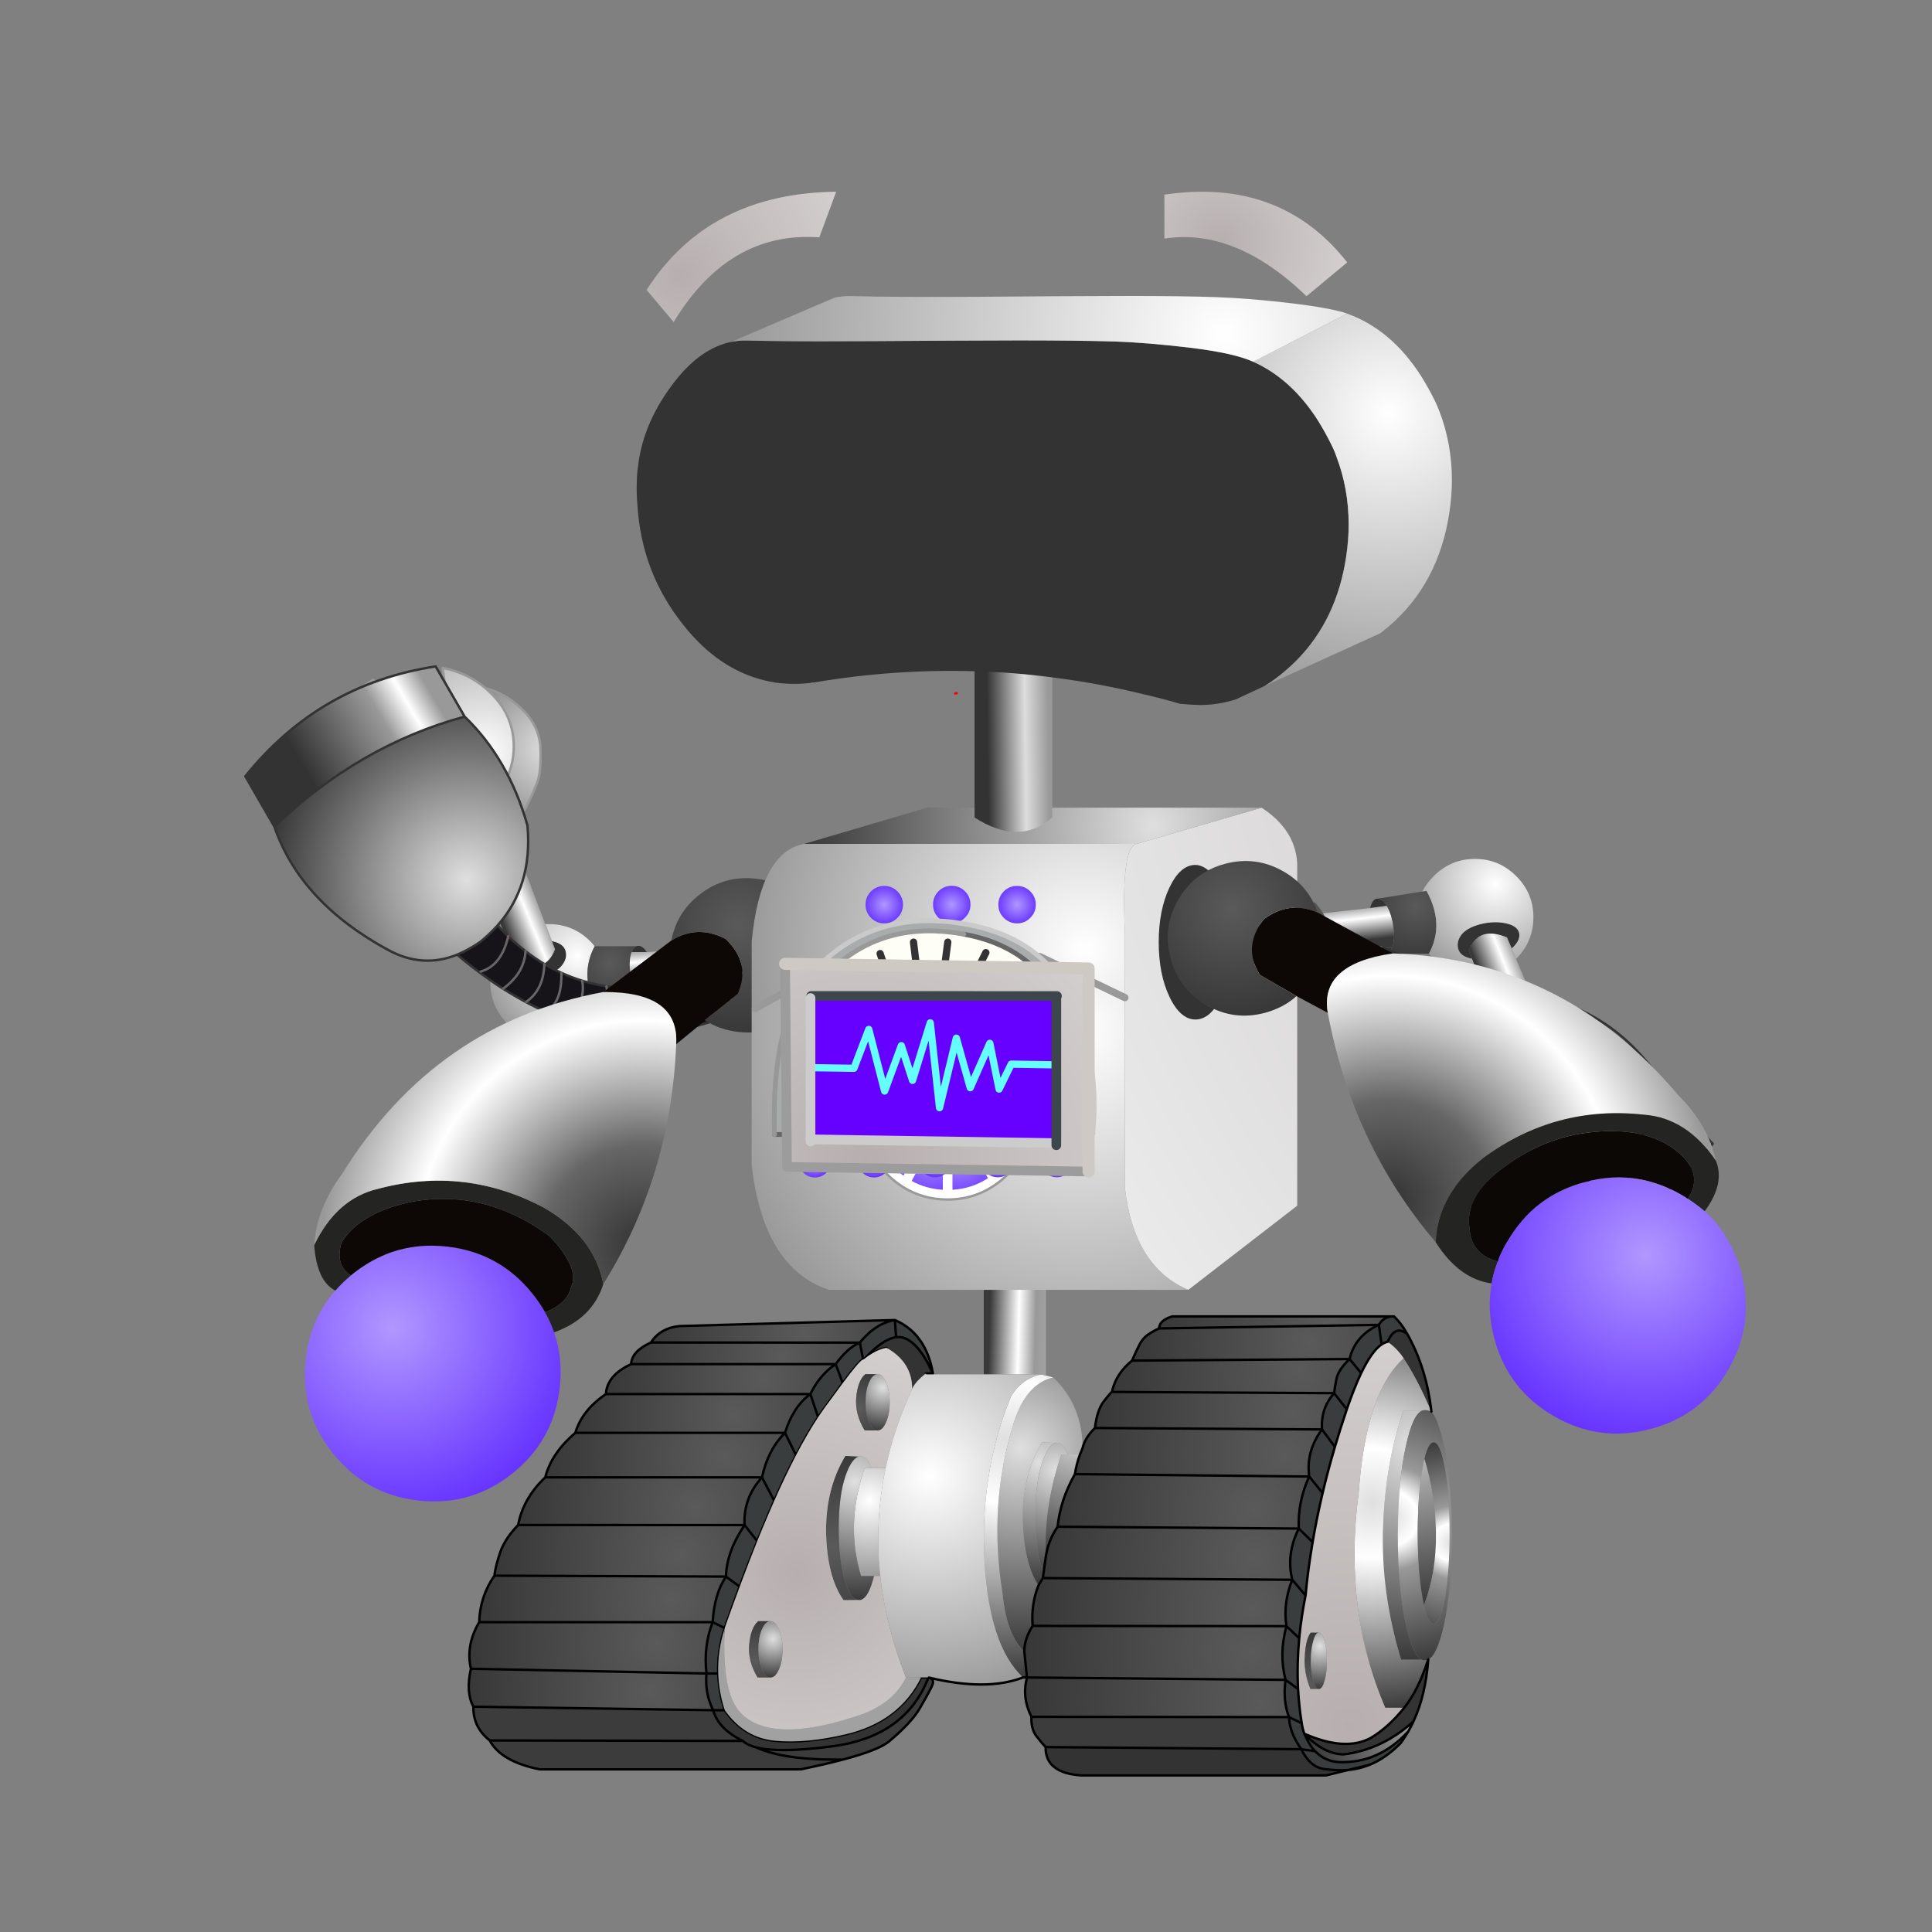 
<svg xmlns="http://www.w3.org/2000/svg" version="1.1" xmlns:xlink="http://www.w3.org/1999/xlink" preserveAspectRatio="none" x="0px" y="0px" width="800px" height="800px" viewBox="0 0 800 800">
<rect x="0" y="0" width="800" height="800" fill="#808080" stroke="none"/>
<defs>
<radialGradient id="Gradient_1" gradientUnits="userSpaceOnUse" cx="0" cy="0" r="92.6" fx="0" fy="0" gradientTransform="matrix( 1, 0, 0, 1, 385.1,611.15) " spreadMethod="pad">
<stop  offset="0%" stop-color="#FFFFFF"/>

<stop  offset="100%" stop-color="#999999"/>
</radialGradient>

<radialGradient id="Gradient_2" gradientUnits="userSpaceOnUse" cx="0" cy="0" r="74.8" fx="0" fy="0" gradientTransform="matrix( 1, 0, 0, 1, 300.1,603.15) " spreadMethod="pad">
<stop  offset="0%" stop-color="#5A5A5A"/>

<stop  offset="100%" stop-color="#383838"/>
</radialGradient>

<radialGradient id="Gradient_3" gradientUnits="userSpaceOnUse" cx="0" cy="0" r="75.45" fx="0" fy="0" gradientTransform="matrix( 1, 0, 0, 1, 269.05,700.15) " spreadMethod="pad">
<stop  offset="0%" stop-color="#5A5A5A"/>

<stop  offset="100%" stop-color="#383838"/>
</radialGradient>

<radialGradient id="Gradient_4" gradientUnits="userSpaceOnUse" cx="0" cy="0" r="78.05" fx="0" fy="0" gradientTransform="matrix( 1, 0, 0, 1, 272.05,680.15) " spreadMethod="pad">
<stop  offset="0%" stop-color="#5A5A5A"/>

<stop  offset="100%" stop-color="#383838"/>
</radialGradient>

<radialGradient id="Gradient_5" gradientUnits="userSpaceOnUse" cx="0" cy="0" r="80.15" fx="0" fy="0" gradientTransform="matrix( 1, 0, 0, 1, 278.05,662.15) " spreadMethod="pad">
<stop  offset="0%" stop-color="#5A5A5A"/>

<stop  offset="100%" stop-color="#383838"/>
</radialGradient>

<radialGradient id="Gradient_6" gradientUnits="userSpaceOnUse" cx="0" cy="0" r="77.75" fx="0" fy="0" gradientTransform="matrix( 1, 0, 0, 1, 282.05,644.15) " spreadMethod="pad">
<stop  offset="0%" stop-color="#5A5A5A"/>

<stop  offset="100%" stop-color="#383838"/>
</radialGradient>

<radialGradient id="Gradient_7" gradientUnits="userSpaceOnUse" cx="0" cy="0" r="73.85" fx="0" fy="0" gradientTransform="matrix( 1, 0, 0, 1, 288.05,624.15) " spreadMethod="pad">
<stop  offset="0%" stop-color="#5A5A5A"/>

<stop  offset="100%" stop-color="#383838"/>
</radialGradient>

<radialGradient id="Gradient_8" gradientUnits="userSpaceOnUse" cx="0" cy="0" r="66.25" fx="0" fy="0" gradientTransform="matrix( 1, 0, 0, 1, 304.1,586.15) " spreadMethod="pad">
<stop  offset="0%" stop-color="#5A5A5A"/>

<stop  offset="100%" stop-color="#383838"/>
</radialGradient>

<radialGradient id="Gradient_9" gradientUnits="userSpaceOnUse" cx="0" cy="0" r="63.65" fx="0" fy="0" gradientTransform="matrix( 1, 0, 0, 1, 333.1,552.1) " spreadMethod="pad">
<stop  offset="0%" stop-color="#5A5A5A"/>

<stop  offset="100%" stop-color="#383838"/>
</radialGradient>

<radialGradient id="Gradient_10" gradientUnits="userSpaceOnUse" cx="0" cy="0" r="62.8" fx="0" fy="0" gradientTransform="matrix( 1, 0, 0, 1, 324.1,562.15) " spreadMethod="pad">
<stop  offset="0%" stop-color="#5A5A5A"/>

<stop  offset="100%" stop-color="#383838"/>
</radialGradient>

<radialGradient id="Gradient_11" gradientUnits="userSpaceOnUse" cx="0" cy="0" r="65.5" fx="0" fy="0" gradientTransform="matrix( 1, 0, 0, 1, 316.1,571.15) " spreadMethod="pad">
<stop  offset="0%" stop-color="#5A5A5A"/>

<stop  offset="100%" stop-color="#383838"/>
</radialGradient>

<radialGradient id="Gradient_12" gradientUnits="userSpaceOnUse" cx="0" cy="0" r="32.05" fx="0" fy="0" gradientTransform="matrix( 1, 0, 0, 1, 360.05,621.25) " spreadMethod="pad">
<stop  offset="0%" stop-color="#FFFFFF"/>

<stop  offset="100%" stop-color="#999999"/>
</radialGradient>

<radialGradient id="Gradient_13" gradientUnits="userSpaceOnUse" cx="0" cy="0" r="49.188" fx="0" fy="0" gradientTransform="matrix( 1, 0, 0, 1, 354.05,613.6) " spreadMethod="pad">
<stop  offset="0%" stop-color="#DFDFDF"/>

<stop  offset="100%" stop-color="#383838"/>
</radialGradient>

<radialGradient id="Gradient_14" gradientUnits="userSpaceOnUse" cx="0" cy="0" r="39.8" fx="0" fy="0" gradientTransform="matrix( 1, 0, 0, 1, 344.55,640.65) " spreadMethod="pad">
<stop  offset="0%" stop-color="#5A5A5A"/>

<stop  offset="100%" stop-color="#383838"/>
</radialGradient>

<radialGradient id="Gradient_15" gradientUnits="userSpaceOnUse" cx="0" cy="0" r="99.9" fx="0" fy="0" gradientTransform="matrix( 1, 0, 0, 1, 330.05,650.65) " spreadMethod="pad">
<stop  offset="0%" stop-color="#B7AFAF"/>

<stop  offset="100%" stop-color="#D3CFCE"/>
</radialGradient>

<radialGradient id="Gradient_16" gradientUnits="userSpaceOnUse" cx="0" cy="0" r="18.05" fx="0" fy="0" gradientTransform="matrix( 1, 0, 0, 1, 365.55,574.6) " spreadMethod="pad">
<stop  offset="0%" stop-color="#DFDFDF"/>

<stop  offset="100%" stop-color="#383838"/>
</radialGradient>

<radialGradient id="Gradient_17" gradientUnits="userSpaceOnUse" cx="0" cy="0" r="15.9" fx="0" fy="0" gradientTransform="matrix( 1, 0, 0, 1, 356.05,583.1) " spreadMethod="pad">
<stop  offset="0%" stop-color="#5A5A5A"/>

<stop  offset="100%" stop-color="#383838"/>
</radialGradient>

<radialGradient id="Gradient_18" gradientUnits="userSpaceOnUse" cx="0" cy="0" r="17.6" fx="0" fy="0" gradientTransform="matrix( 1, 0, 0, 1, 312.55,687.65) " spreadMethod="pad">
<stop  offset="0%" stop-color="#5A5A5A"/>

<stop  offset="100%" stop-color="#383838"/>
</radialGradient>

<radialGradient id="Gradient_19" gradientUnits="userSpaceOnUse" cx="0" cy="0" r="16.25" fx="0" fy="0" gradientTransform="matrix( 1, 0, 0, 1, 320.05,678.65) " spreadMethod="pad">
<stop  offset="0%" stop-color="#DFDFDF"/>

<stop  offset="100%" stop-color="#383838"/>
</radialGradient>

<radialGradient id="Gradient_20" gradientUnits="userSpaceOnUse" cx="0" cy="0" r="50.85" fx="0" fy="0" gradientTransform="matrix( 1, 0, 0, 1, 430.1,605.65) " spreadMethod="pad">
<stop  offset="0%" stop-color="#DFDFDF"/>

<stop  offset="100%" stop-color="#383838"/>
</radialGradient>

<radialGradient id="Gradient_21" gradientUnits="userSpaceOnUse" cx="0" cy="0" r="45.1" fx="0" fy="0" gradientTransform="matrix( 1, 0, 0, 1, 437.1,608.65) " spreadMethod="pad">
<stop  offset="0%" stop-color="#DFDFDF"/>

<stop  offset="100%" stop-color="#383838"/>
</radialGradient>

<radialGradient id="Gradient_22" gradientUnits="userSpaceOnUse" cx="0" cy="0" r="55.85" fx="0" fy="0" gradientTransform="matrix( 1, 0, 0, 1, 448.1,591.6) " spreadMethod="pad">
<stop  offset="0%" stop-color="#DFDFDF"/>

<stop  offset="100%" stop-color="#383838"/>
</radialGradient>

<radialGradient id="Gradient_23" gradientUnits="userSpaceOnUse" cx="0" cy="0" r="85.1" fx="0" fy="0" gradientTransform="matrix( 1, 0, 0, 1, 422.6,599.65) " spreadMethod="pad">
<stop  offset="0%" stop-color="#DFDFDF"/>

<stop  offset="100%" stop-color="#383838"/>
</radialGradient>

<radialGradient id="Gradient_24" gradientUnits="userSpaceOnUse" cx="0" cy="0" r="99.5" fx="0" fy="0" gradientTransform="matrix( 1, 0, 0, 1, 416.1,596.1) " spreadMethod="pad">
<stop  offset="0%" stop-color="#DFDFDF"/>

<stop  offset="26.275%" stop-color="#FFFFFF"/>

<stop  offset="100%" stop-color="#383838"/>
</radialGradient>

<linearGradient id="Gradient_25" gradientUnits="userSpaceOnUse" x1="409.588" y1="551.25" x2="455.113" y2="552.45" spreadMethod="pad">
<stop  offset="0%" stop-color="#383838"/>

<stop  offset="26.667%" stop-color="#FFFFFF"/>

<stop  offset="41.961%" stop-color="#999999"/>

<stop  offset="100%" stop-color="#CCCCCC"/>
</linearGradient>

<radialGradient id="Gradient_26" gradientUnits="userSpaceOnUse" cx="0" cy="0" r="88.9" fx="0" fy="0" gradientTransform="matrix( 1, 0, 0, 1, 583.6,599.1) " spreadMethod="pad">
<stop  offset="0%" stop-color="#DFDFDF"/>

<stop  offset="100%" stop-color="#383838"/>
</radialGradient>

<radialGradient id="Gradient_27" gradientUnits="userSpaceOnUse" cx="0" cy="0" r="61.7" fx="0" fy="0" gradientTransform="matrix( 1, 0, 0, 1, 576.1,628.65) " spreadMethod="pad">
<stop  offset="0%" stop-color="#DFDFDF"/>

<stop  offset="18.039%" stop-color="#FFFFFF"/>

<stop  offset="34.902%" stop-color="#999999"/>

<stop  offset="100%" stop-color="#383838"/>
</radialGradient>

<radialGradient id="Gradient_28" gradientUnits="userSpaceOnUse" cx="0" cy="0" r="79.55" fx="0" fy="0" gradientTransform="matrix( 1, 0, 0, 1, 581.1,585.6) " spreadMethod="pad">
<stop  offset="0%" stop-color="#DFDFDF"/>

<stop  offset="100%" stop-color="#383838"/>
</radialGradient>

<radialGradient id="Gradient_29" gradientUnits="userSpaceOnUse" cx="0" cy="0" r="42.75" fx="0" fy="0" gradientTransform="matrix( 1, 0, 0, 1, 601.1,638.65) " spreadMethod="pad">
<stop  offset="0%" stop-color="#DFDFDF"/>

<stop  offset="18.039%" stop-color="#FFFFFF"/>

<stop  offset="34.902%" stop-color="#999999"/>

<stop  offset="100%" stop-color="#383838"/>
</radialGradient>

<radialGradient id="Gradient_30" gradientUnits="userSpaceOnUse" cx="0" cy="0" r="86.6" fx="0" fy="0" gradientTransform="matrix( 1, 0, 0, 1, 567.9,622.35) " spreadMethod="pad">
<stop  offset="0%" stop-color="#DFDFDF"/>

<stop  offset="26.275%" stop-color="#FFFFFF"/>

<stop  offset="100%" stop-color="#383838"/>
</radialGradient>

<radialGradient id="Gradient_31" gradientUnits="userSpaceOnUse" cx="0" cy="0" r="160.45" fx="0" fy="0" gradientTransform="matrix( 1, 0, 0, 1, 558.6,714.65) " spreadMethod="pad">
<stop  offset="0%" stop-color="#B7AFAF"/>

<stop  offset="100%" stop-color="#D3CFCE"/>
</radialGradient>

<radialGradient id="Gradient_32" gradientUnits="userSpaceOnUse" cx="0" cy="0" r="22.1" fx="0" fy="0" gradientTransform="matrix( 1, 0, 0, 1, 542.1,697.65) " spreadMethod="pad">
<stop  offset="0%" stop-color="#5A5A5A"/>

<stop  offset="100%" stop-color="#383838"/>
</radialGradient>

<radialGradient id="Gradient_33" gradientUnits="userSpaceOnUse" cx="0" cy="0" r="18" fx="0" fy="0" gradientTransform="matrix( 1, 0, 0, 1, 546.6,681.65) " spreadMethod="pad">
<stop  offset="0%" stop-color="#DFDFDF"/>

<stop  offset="100%" stop-color="#383838"/>
</radialGradient>

<radialGradient id="Gradient_34" gradientUnits="userSpaceOnUse" cx="0" cy="0" r="69.7" fx="0" fy="0" gradientTransform="matrix( 1, 0, 0, 1, 605.9,695.6) " spreadMethod="pad">
<stop  offset="0%" stop-color="#DFDFDF"/>

<stop  offset="100%" stop-color="#383838"/>
</radialGradient>

<radialGradient id="Gradient_35" gradientUnits="userSpaceOnUse" cx="0" cy="0" r="97.85" fx="0" fy="0" gradientTransform="matrix( 1, 0, 0, 1, 522.15,704.15) " spreadMethod="pad">
<stop  offset="0%" stop-color="#5A5A5A"/>

<stop  offset="100%" stop-color="#383838"/>
</radialGradient>

<radialGradient id="Gradient_36" gradientUnits="userSpaceOnUse" cx="0" cy="0" r="87.8" fx="0" fy="0" gradientTransform="matrix( 1, 0, 0, 1, 519.15,645.15) " spreadMethod="pad">
<stop  offset="0%" stop-color="#5A5A5A"/>

<stop  offset="100%" stop-color="#383838"/>
</radialGradient>

<radialGradient id="Gradient_37" gradientUnits="userSpaceOnUse" cx="0" cy="0" r="90.85" fx="0" fy="0" gradientTransform="matrix( 1, 0, 0, 1, 518.15,666.15) " spreadMethod="pad">
<stop  offset="0%" stop-color="#5A5A5A"/>

<stop  offset="100%" stop-color="#383838"/>
</radialGradient>

<radialGradient id="Gradient_38" gradientUnits="userSpaceOnUse" cx="0" cy="0" r="94.05" fx="0" fy="0" gradientTransform="matrix( 1, 0, 0, 1, 518.15,684.15) " spreadMethod="pad">
<stop  offset="0%" stop-color="#5A5A5A"/>

<stop  offset="100%" stop-color="#383838"/>
</radialGradient>

<radialGradient id="Gradient_39" gradientUnits="userSpaceOnUse" cx="0" cy="0" r="81.5" fx="0" fy="0" gradientTransform="matrix( 1, 0, 0, 1, 519.15,625.15) " spreadMethod="pad">
<stop  offset="0%" stop-color="#5A5A5A"/>

<stop  offset="100%" stop-color="#383838"/>
</radialGradient>

<radialGradient id="Gradient_40" gradientUnits="userSpaceOnUse" cx="0" cy="0" r="87.45" fx="0" fy="0" gradientTransform="matrix( 1, 0, 0, 1, 532.15,602.15) " spreadMethod="pad">
<stop  offset="0%" stop-color="#5A5A5A"/>

<stop  offset="100%" stop-color="#383838"/>
</radialGradient>

<radialGradient id="Gradient_41" gradientUnits="userSpaceOnUse" cx="0" cy="0" r="73.75" fx="0" fy="0" gradientTransform="matrix( 1, 0, 0, 1, 542.15,556.15) " spreadMethod="pad">
<stop  offset="0%" stop-color="#5A5A5A"/>

<stop  offset="100%" stop-color="#383838"/>
</radialGradient>

<radialGradient id="Gradient_42" gradientUnits="userSpaceOnUse" cx="0" cy="0" r="71.3" fx="0" fy="0" gradientTransform="matrix( 1, 0, 0, 1, 551.15,546.1) " spreadMethod="pad">
<stop  offset="0%" stop-color="#5A5A5A"/>

<stop  offset="100%" stop-color="#383838"/>
</radialGradient>

<radialGradient id="Gradient_43" gradientUnits="userSpaceOnUse" cx="0" cy="0" r="78.25" fx="0" fy="0" gradientTransform="matrix( 1, 0, 0, 1, 538.15,567.15) " spreadMethod="pad">
<stop  offset="0%" stop-color="#5A5A5A"/>

<stop  offset="100%" stop-color="#383838"/>
</radialGradient>

<radialGradient id="Gradient_44" gradientUnits="userSpaceOnUse" cx="0" cy="0" r="82.05" fx="0" fy="0" gradientTransform="matrix( 1, 0, 0, 1, 535.15,584.15) " spreadMethod="pad">
<stop  offset="0%" stop-color="#5A5A5A"/>

<stop  offset="100%" stop-color="#383838"/>
</radialGradient>

<radialGradient id="Gradient_45" gradientUnits="userSpaceOnUse" cx="0" cy="0" r="40.65" fx="0" fy="0" gradientTransform="matrix( 1, 0, 0, 1, 237.05,426.05) " spreadMethod="pad">
<stop  offset="0%" stop-color="#FFFFFF"/>

<stop  offset="100%" stop-color="#999999"/>
</radialGradient>

<radialGradient id="Gradient_46" gradientUnits="userSpaceOnUse" cx="0" cy="0" r="21.85" fx="0" fy="0" gradientTransform="matrix( 1, 0, 0, 1, 250.55,428.6) " spreadMethod="pad">
<stop  offset="0%" stop-color="#5A5A5A"/>

<stop  offset="100%" stop-color="#383838"/>
</radialGradient>

<linearGradient id="Gradient_47" gradientUnits="userSpaceOnUse" x1="273.525" y1="436.5" x2="271.075" y2="403.5" spreadMethod="pad">
<stop  offset="0%" stop-color="#383838"/>

<stop  offset="26.667%" stop-color="#FFFFFF"/>

<stop  offset="41.961%" stop-color="#999999"/>

<stop  offset="100%" stop-color="#CCCCCC"/>
</linearGradient>

<radialGradient id="Gradient_48" gradientUnits="userSpaceOnUse" cx="0" cy="0" r="18.9" fx="0" fy="0" gradientTransform="matrix( 1, 0, 0, 1, 296.55,425.1) " spreadMethod="pad">
<stop  offset="0%" stop-color="#5A5A5A"/>

<stop  offset="100%" stop-color="#383838"/>
</radialGradient>

<radialGradient id="Gradient_49" gradientUnits="userSpaceOnUse" cx="0" cy="0" r="43.2" fx="0" fy="0" gradientTransform="matrix( 1, 0, 0, 1, 331.45,411.9) " spreadMethod="pad">
<stop  offset="0%" stop-color="#FFFFFF"/>

<stop  offset="100%" stop-color="#999999"/>
</radialGradient>

<linearGradient id="Gradient_50" gradientUnits="userSpaceOnUse" x1="202.425" y1="402.95" x2="239.975" y2="387.55" spreadMethod="pad">
<stop  offset="0%" stop-color="#383838"/>

<stop  offset="26.667%" stop-color="#FFFFFF"/>

<stop  offset="41.961%" stop-color="#999999"/>

<stop  offset="100%" stop-color="#CCCCCC"/>
</linearGradient>

<radialGradient id="Gradient_51" gradientUnits="userSpaceOnUse" cx="0" cy="0" r="70.55" fx="0" fy="0" gradientTransform="matrix( 1, 0, 0, 1, 225.05,340.05) " spreadMethod="pad">
<stop  offset="0%" stop-color="#DFDFDF"/>

<stop  offset="100%" stop-color="#383838"/>
</radialGradient>

<radialGradient id="Gradient_52" gradientUnits="userSpaceOnUse" cx="0" cy="0" r="62.3" fx="0" fy="0" gradientTransform="matrix( 1, 0, 0, 1, 198.05,342.05) " spreadMethod="pad">
<stop  offset="0%" stop-color="#FFFFFF"/>

<stop  offset="100%" stop-color="#999999"/>
</radialGradient>

<radialGradient id="Gradient_53" gradientUnits="userSpaceOnUse" cx="0" cy="0" r="82.732" fx="0" fy="0" gradientTransform="matrix( 0.866, -0.5, -0.5, -0.866, 193.25,364.35) " spreadMethod="pad">
<stop  offset="0%" stop-color="#DFDFDF"/>

<stop  offset="100%" stop-color="#383838"/>
</radialGradient>

<linearGradient id="Gradient_54" gradientUnits="userSpaceOnUse" x1="177.938" y1="286.012" x2="81.462" y2="342.787" spreadMethod="pad">
<stop  offset="0%" stop-color="#999999"/>

<stop  offset="9.412%" stop-color="#FFFFFF"/>

<stop  offset="20.392%" stop-color="#999999"/>

<stop  offset="54.51%" stop-color="#333333"/>
</linearGradient>

<radialGradient id="Gradient_55" gradientUnits="userSpaceOnUse" cx="0" cy="0" r="63.088" fx="0" fy="0" gradientTransform="matrix( 1, 0, 0, 1, 204.05,659.05) " spreadMethod="pad">
<stop  offset="0.784%" stop-color="#B096FF"/>

<stop  offset="100%" stop-color="#6633FF"/>
</radialGradient>

<radialGradient id="Gradient_56" gradientUnits="userSpaceOnUse" cx="0" cy="0" r="109.588" fx="0" fy="0" gradientTransform="matrix( 1, 0, 0, 1, 284.05,623.1) " spreadMethod="pad">
<stop  offset="0.392%" stop-color="#333333"/>

<stop  offset="30.98%" stop-color="#666666"/>

<stop  offset="69.02%" stop-color="#FFFFFF"/>

<stop  offset="97.647%" stop-color="#999999"/>
</radialGradient>

<radialGradient id="Gradient_57" gradientUnits="userSpaceOnUse" cx="0" cy="0" r="36.087" fx="0" fy="0" gradientTransform="matrix( 1, 0, 0, 1, 303.05,513.05) " spreadMethod="pad">
<stop  offset="0%" stop-color="#5A5A5A"/>

<stop  offset="100%" stop-color="#383838"/>
</radialGradient>

<radialGradient id="Gradient_58" gradientUnits="userSpaceOnUse" cx="0" cy="0" r="155.25" fx="0" fy="0" gradientTransform="matrix( 1, 0, 0, 1, 447.1,426.1) " spreadMethod="pad">
<stop  offset="0%" stop-color="#FFFFFF"/>

<stop  offset="100%" stop-color="#999999"/>
</radialGradient>

<radialGradient id="Gradient_59" gradientUnits="userSpaceOnUse" cx="0" cy="0" r="484.05" fx="0" fy="0" gradientTransform="matrix( 1, 0, 0, 1, 878.25,253) " spreadMethod="pad">
<stop  offset="0%" stop-color="#B7AFAF"/>

<stop  offset="100%" stop-color="#EAEAEA"/>
</radialGradient>

<radialGradient id="Gradient_60" gradientUnits="userSpaceOnUse" cx="0" cy="0" r="140.1" fx="0" fy="0" gradientTransform="matrix( 1, 0, 0, 1, 449.1,393.05) " spreadMethod="pad">
<stop  offset="0%" stop-color="#FFFFFF"/>

<stop  offset="100%" stop-color="#999999"/>
</radialGradient>

<radialGradient id="Gradient_61" gradientUnits="userSpaceOnUse" cx="0" cy="0" r="144.4" fx="0" fy="0" gradientTransform="matrix( 1, 0, 0, 1, 477.15,342.05) " spreadMethod="pad">
<stop  offset="0%" stop-color="#DFDFDF"/>

<stop  offset="100%" stop-color="#383838"/>
</radialGradient>

<radialGradient id="Gradient_62" gradientUnits="userSpaceOnUse" cx="0" cy="0" r="20.35" fx="0" fy="0" gradientTransform="matrix( 1, 0, 0, 1, 385.85,477.35) " spreadMethod="pad">
<stop  offset="0.784%" stop-color="#B096FF"/>

<stop  offset="100%" stop-color="#6633FF"/>
</radialGradient>

<radialGradient id="Gradient_63" gradientUnits="userSpaceOnUse" cx="0" cy="0" r="14.65" fx="0" fy="0" gradientTransform="matrix( 1, 0, 0, 1, 366.1,447.3) " spreadMethod="pad">
<stop  offset="0.784%" stop-color="#B096FF"/>

<stop  offset="100%" stop-color="#6633FF"/>
</radialGradient>

<radialGradient id="Gradient_64" gradientUnits="userSpaceOnUse" cx="0" cy="0" r="17.75" fx="0" fy="0" gradientTransform="matrix( 1, 0, 0, 1, 375.85,473.6) " spreadMethod="pad">
<stop  offset="0.784%" stop-color="#B096FF"/>

<stop  offset="100%" stop-color="#6633FF"/>
</radialGradient>

<radialGradient id="Gradient_65" gradientUnits="userSpaceOnUse" cx="0" cy="0" r="19.8" fx="0" fy="0" gradientTransform="matrix( 1, 0, 0, 1, 397.1,478.05) " spreadMethod="pad">
<stop  offset="0.784%" stop-color="#B096FF"/>

<stop  offset="100%" stop-color="#6633FF"/>
</radialGradient>

<radialGradient id="Gradient_66" gradientUnits="userSpaceOnUse" cx="0" cy="0" r="16.15" fx="0" fy="0" gradientTransform="matrix( 1, 0, 0, 1, 367.1,460.8) " spreadMethod="pad">
<stop  offset="0.784%" stop-color="#B096FF"/>

<stop  offset="100%" stop-color="#6633FF"/>
</radialGradient>

<radialGradient id="Gradient_67" gradientUnits="userSpaceOnUse" cx="0" cy="0" r="17.4" fx="0" fy="0" gradientTransform="matrix( 1, 0, 0, 1, 398.1,428.05) " spreadMethod="pad">
<stop  offset="0.784%" stop-color="#B096FF"/>

<stop  offset="100%" stop-color="#6633FF"/>
</radialGradient>

<radialGradient id="Gradient_68" gradientUnits="userSpaceOnUse" cx="0" cy="0" r="17.5" fx="0" fy="0" gradientTransform="matrix( 1, 0, 0, 1, 382.35,428.05) " spreadMethod="pad">
<stop  offset="0.784%" stop-color="#B096FF"/>

<stop  offset="100%" stop-color="#6633FF"/>
</radialGradient>

<radialGradient id="Gradient_69" gradientUnits="userSpaceOnUse" cx="0" cy="0" r="12.75" fx="0" fy="0" gradientTransform="matrix( 1, 0, 0, 1, 391.3,453.35) " spreadMethod="pad">
<stop  offset="0.784%" stop-color="#B096FF"/>

<stop  offset="100%" stop-color="#6633FF"/>
</radialGradient>

<radialGradient id="Gradient_70" gradientUnits="userSpaceOnUse" cx="0" cy="0" r="14.95" fx="0" fy="0" gradientTransform="matrix( 1, 0, 0, 1, 372.6,435.55) " spreadMethod="pad">
<stop  offset="0.784%" stop-color="#B096FF"/>

<stop  offset="100%" stop-color="#6633FF"/>
</radialGradient>

<radialGradient id="Gradient_71" gradientUnits="userSpaceOnUse" cx="0" cy="0" r="19.75" fx="0" fy="0" gradientTransform="matrix( 1, 0, 0, 1, 408.85,470.8) " spreadMethod="pad">
<stop  offset="0.784%" stop-color="#B096FF"/>

<stop  offset="100%" stop-color="#6633FF"/>
</radialGradient>

<radialGradient id="Gradient_72" gradientUnits="userSpaceOnUse" cx="0" cy="0" r="16.3" fx="0" fy="0" gradientTransform="matrix( 1, 0, 0, 1, 417.1,450.05) " spreadMethod="pad">
<stop  offset="0.784%" stop-color="#B096FF"/>

<stop  offset="100%" stop-color="#6633FF"/>
</radialGradient>

<radialGradient id="Gradient_73" gradientUnits="userSpaceOnUse" cx="0" cy="0" r="17.85" fx="0" fy="0" gradientTransform="matrix( 1, 0, 0, 1, 413.85,460.3) " spreadMethod="pad">
<stop  offset="0.784%" stop-color="#B096FF"/>

<stop  offset="100%" stop-color="#6633FF"/>
</radialGradient>

<radialGradient id="Gradient_74" gradientUnits="userSpaceOnUse" cx="0" cy="0" r="16.75" fx="0" fy="0" gradientTransform="matrix( 1, 0, 0, 1, 409.85,435.8) " spreadMethod="pad">
<stop  offset="0.784%" stop-color="#B096FF"/>

<stop  offset="100%" stop-color="#6633FF"/>
</radialGradient>

<radialGradient id="Gradient_75" gradientUnits="userSpaceOnUse" cx="0" cy="0" r="8.5" fx="0" fy="0" gradientTransform="matrix( 1, 0, 0, 1, 128.25,457.9) " spreadMethod="pad">
<stop  offset="0.784%" stop-color="#B096FF"/>

<stop  offset="100%" stop-color="#6633FF"/>
</radialGradient>

<radialGradient id="Gradient_76" gradientUnits="userSpaceOnUse" cx="0" cy="0" r="8.488" fx="0" fy="0" gradientTransform="matrix( 1, 0, 0, 1, 390.45,651.9) " spreadMethod="pad">
<stop  offset="0.784%" stop-color="#B096FF"/>

<stop  offset="100%" stop-color="#6633FF"/>
</radialGradient>

<radialGradient id="Gradient_77" gradientUnits="userSpaceOnUse" cx="0" cy="0" r="8.837" fx="0" fy="0" gradientTransform="matrix( 1, 0, 0, 1, 359,652.05) " spreadMethod="pad">
<stop  offset="0.784%" stop-color="#B096FF"/>

<stop  offset="100%" stop-color="#6633FF"/>
</radialGradient>

<radialGradient id="Gradient_78" gradientUnits="userSpaceOnUse" cx="0" cy="0" r="8.488" fx="0" fy="0" gradientTransform="matrix( 1, 0, 0, 1, 486.5,651.8) " spreadMethod="pad">
<stop  offset="0.784%" stop-color="#B096FF"/>

<stop  offset="100%" stop-color="#6633FF"/>
</radialGradient>

<radialGradient id="Gradient_79" gradientUnits="userSpaceOnUse" cx="0" cy="0" r="8.488" fx="0" fy="0" gradientTransform="matrix( 1, 0, 0, 1, 455.5,651.8) " spreadMethod="pad">
<stop  offset="0.784%" stop-color="#B096FF"/>

<stop  offset="100%" stop-color="#6633FF"/>
</radialGradient>

<radialGradient id="Gradient_80" gradientUnits="userSpaceOnUse" cx="0" cy="0" r="8.488" fx="0" fy="0" gradientTransform="matrix( 1, 0, 0, 1, 422.5,651.8) " spreadMethod="pad">
<stop  offset="0.784%" stop-color="#B096FF"/>

<stop  offset="100%" stop-color="#6633FF"/>
</radialGradient>

<radialGradient id="Gradient_81" gradientUnits="userSpaceOnUse" cx="0" cy="0" r="159.338" fx="0" fy="0" gradientTransform="matrix( 1, 0, 0, 1, 358.7,662.85) " spreadMethod="pad">
<stop  offset="0%" stop-color="#B7AFAF"/>

<stop  offset="100%" stop-color="#D3CFCE"/>
</radialGradient>

<radialGradient id="Gradient_82" gradientUnits="userSpaceOnUse" cx="0" cy="0" r="24.55" fx="0" fy="0" gradientTransform="matrix( 1, 0, 0, 1, 543.6,402.6) " spreadMethod="pad">
<stop  offset="0%" stop-color="#5A5A5A"/>

<stop  offset="100%" stop-color="#383838"/>
</radialGradient>

<linearGradient id="Gradient_83" gradientUnits="userSpaceOnUse" x1="563.35" y1="413.538" x2="559.45" y2="379.562" spreadMethod="pad">
<stop  offset="0%" stop-color="#383838"/>

<stop  offset="26.667%" stop-color="#FFFFFF"/>

<stop  offset="41.961%" stop-color="#999999"/>

<stop  offset="100%" stop-color="#CCCCCC"/>
</linearGradient>

<linearGradient id="Gradient_84" gradientUnits="userSpaceOnUse" x1="619.475" y1="443.387" x2="656.925" y2="428.412" spreadMethod="pad">
<stop  offset="0%" stop-color="#383838"/>

<stop  offset="26.667%" stop-color="#FFFFFF"/>

<stop  offset="41.961%" stop-color="#999999"/>

<stop  offset="100%" stop-color="#CCCCCC"/>
</linearGradient>

<radialGradient id="Gradient_85" gradientUnits="userSpaceOnUse" cx="0" cy="0" r="23" fx="0" fy="0" gradientTransform="matrix( 1, 0, 0, 1, 586.15,399.05) " spreadMethod="pad">
<stop  offset="0%" stop-color="#5A5A5A"/>

<stop  offset="100%" stop-color="#383838"/>
</radialGradient>

<radialGradient id="Gradient_86" gradientUnits="userSpaceOnUse" cx="0" cy="0" r="40.8" fx="0" fy="0" gradientTransform="matrix( 1, 0, 0, 1, 619.15,390.05) " spreadMethod="pad">
<stop  offset="0%" stop-color="#FFFFFF"/>

<stop  offset="100%" stop-color="#999999"/>
</radialGradient>

<radialGradient id="Gradient_87" gradientUnits="userSpaceOnUse" cx="0" cy="0" r="43.2" fx="0" fy="0" gradientTransform="matrix( 1, 0, 0, 1, 518.15,402.05) " spreadMethod="pad">
<stop  offset="0%" stop-color="#FFFFFF"/>

<stop  offset="100%" stop-color="#999999"/>
</radialGradient>

<radialGradient id="Gradient_88" gradientUnits="userSpaceOnUse" cx="0" cy="0" r="59.75" fx="0" fy="0" gradientTransform="matrix( 1, 0, 0, 1, 669.15,477.05) " spreadMethod="pad">
<stop  offset="0%" stop-color="#FFFFFF"/>

<stop  offset="100%" stop-color="#999999"/>
</radialGradient>

<radialGradient id="Gradient_89" gradientUnits="userSpaceOnUse" cx="0" cy="0" r="64.5" fx="0" fy="0" gradientTransform="matrix( 1, 0, 0, 1, 658.15,465.05) " spreadMethod="pad">
<stop  offset="0%" stop-color="#DFDFDF"/>

<stop  offset="100%" stop-color="#383838"/>
</radialGradient>

<radialGradient id="Gradient_90" gradientUnits="userSpaceOnUse" cx="0" cy="0" r="71.05" fx="0" fy="0" gradientTransform="matrix( 1, 0, 0, -1, 656.15,489.55) " spreadMethod="pad">
<stop  offset="0%" stop-color="#DFDFDF"/>

<stop  offset="100%" stop-color="#383838"/>
</radialGradient>

<linearGradient id="Gradient_91" gradientUnits="userSpaceOnUse" x1="686.15" y1="506.887" x2="596.15" y2="574.913" spreadMethod="pad">
<stop  offset="0%" stop-color="#999999"/>

<stop  offset="9.412%" stop-color="#FFFFFF"/>

<stop  offset="20.392%" stop-color="#999999"/>

<stop  offset="54.51%" stop-color="#333333"/>
</linearGradient>

<radialGradient id="Gradient_92" gradientUnits="userSpaceOnUse" cx="0" cy="0" r="36.088" fx="0" fy="0" gradientTransform="matrix( 0.966, -0.258, 0.258, 0.966, 501.95,378.25) " spreadMethod="pad">
<stop  offset="0%" stop-color="#5A5A5A"/>

<stop  offset="100%" stop-color="#383838"/>
</radialGradient>

<radialGradient id="Gradient_93" gradientUnits="userSpaceOnUse" cx="0" cy="0" r="109.335" fx="0" fy="0" gradientTransform="matrix( 0.966, -0.259, 0.259, 0.966, 554.05,476.15) " spreadMethod="pad">
<stop  offset="0.392%" stop-color="#333333"/>

<stop  offset="30.98%" stop-color="#666666"/>

<stop  offset="69.02%" stop-color="#FFFFFF"/>

<stop  offset="97.647%" stop-color="#999999"/>
</radialGradient>

<radialGradient id="Gradient_94" gradientUnits="userSpaceOnUse" cx="0" cy="0" r="61.982" fx="0" fy="0" gradientTransform="matrix( 0.966, -0.259, 0.259, 0.966, 639.45,493.6) " spreadMethod="pad">
<stop  offset="0.784%" stop-color="#B096FF"/>

<stop  offset="100%" stop-color="#6633FF"/>
</radialGradient>

<linearGradient id="Gradient_95" gradientUnits="userSpaceOnUse" x1="409.038" y1="311.213" x2="468.062" y2="310.387" spreadMethod="pad">
<stop  offset="0%" stop-color="#333333"/>

<stop  offset="26.275%" stop-color="#DDDDDD"/>

<stop  offset="42.745%" stop-color="#999999"/>

<stop  offset="77.255%" stop-color="#999999"/>

<stop  offset="100%" stop-color="#999999"/>
</linearGradient>

<radialGradient id="Gradient_96" gradientUnits="userSpaceOnUse" cx="0" cy="0" r="124.2" fx="0" fy="0" gradientTransform="matrix( 1, 0, 0, 1, 575.2,171.05) " spreadMethod="pad">
<stop  offset="0%" stop-color="#FFFFFF"/>

<stop  offset="100%" stop-color="#999999"/>
</radialGradient>

<radialGradient id="Gradient_97" gradientUnits="userSpaceOnUse" cx="0" cy="0" r="204.35" fx="0" fy="0" gradientTransform="matrix( 1, 0, 0, 1, 507.15,138.05) " spreadMethod="pad">
<stop  offset="0%" stop-color="#FFFFFF"/>

<stop  offset="100%" stop-color="#999999"/>
</radialGradient>

<radialGradient id="Gradient_98" gradientUnits="userSpaceOnUse" cx="0" cy="0" r="72.9" fx="0" fy="0" gradientTransform="matrix( 1, 0, 0, 1, 282.1,114) " spreadMethod="pad">
<stop  offset="0%" stop-color="#B7AFAF"/>

<stop  offset="100%" stop-color="#D3CFCE"/>
</radialGradient>

<radialGradient id="Gradient_99" gradientUnits="userSpaceOnUse" cx="0" cy="0" r="53.4" fx="0" fy="0" gradientTransform="matrix( 1, 0, 0, 1, 505.15,100) " spreadMethod="pad">
<stop  offset="0%" stop-color="#B7AFAF"/>

<stop  offset="100%" stop-color="#D3CFCE"/>
</radialGradient>
</defs>

<g id="l_wheel">
<g>
<g>
<g>
<path fill="#3D3C3D" stroke="none" d="
M 384.55 694.6
Q 384.504 694.613 384.45 694.6 375.036 719.146 344.5 723.1 322.74 725.963 313.25 723.6 324.868 728.941 349 728.6 349.271 728.535 349.5 728.45 363.814 724.634 368.05 721.15 377.392 713.316 380.8 707.45 384.221 701.641 385.9 698.1 387.222 695.344 384.6 694.65
L 384.55 694.6
M 196 706.7
Q 195.835 715.216 202.75 720.65
L 307.6 720.85
Q 297.431 715.917 295.3 708.15
L 196 706.7
M 202.75 720.65
Q 207.522 729.487 223.55 732.65
L 331.55 732.65
Q 341.613 730.582 349 728.6 324.868 728.941 313.25 723.6 309.479 722.661 307.65 720.9
L 307.6 720.85 202.75 720.65 Z"/>

<path fill="url(#Gradient_1)" stroke="none" d="
M 383.4 568.75
L 383.35 568.75
Q 383.483 568.93 383.55 569.1
L 383.4 568.75 Z"/>

<path fill="#333333" stroke="none" d="
M 373.8 553.85
Q 372.492 553.528 371.05 553.7 365.482 554.438 357.9 562.7 362.704 558.86 367.05 558.1 377.654 563.992 377.7 575.1 379.075 572.111 383.35 568.75
L 383.35 568.75 383.4 568.75 386.3 568.75
Q 380.458 555.718 373.8 553.85
M 295.3 708.15
Q 297.431 715.917 307.6 720.85
L 307.65 720.9
Q 309.479 722.661 313.25 723.6 322.74 725.963 344.5 723.1 375.036 719.146 384.45 694.6
L 381.4 694.6
Q 372.343 712.962 350.1 718.15 333.703 721.995 320.95 720.8 308.245 719.654 300.1 708.15
L 295.3 708.15 Z"/>

<path fill="#3A3D3E" stroke="none" d="
M 370.55 546.6
L 371.05 553.7
Q 372.492 553.528 373.8 553.85 380.458 555.718 386.3 568.75 384.637 559.031 379.5 553.1 376.985 550.159 373.6 548.15 372.155 547.29 370.55 546.6
M 338.75 586.85
L 335.55 577.25
Q 328.429 582.469 325.05 593.3
L 329.6 602.6
Q 334.351 593.52 338.75 586.85
M 338.75 586.85
Q 339.982 585.026 341.15 583.35 345.682 577.136 348.95 572.75
L 346.05 564.85
Q 339.449 569.248 335.55 577.25
L 338.75 586.85
M 357.4 562.95
L 356.05 555.95
Q 351.05 557.984 346.05 564.85
L 348.95 572.75
Q 356.099 563.131 357.4 562.95
M 358.6 553.1
Q 357.29 554.4 356.05 555.95
L 357.4 562.95 357.4 563 357.9 562.7
Q 365.482 554.438 371.05 553.7
L 370.55 546.6
Q 367.948 547.029 365.5 548.15 361.861 549.839 358.6 553.1
M 297.4 692.95
L 292.55 692.95
Q 291.749 701.009 295.3 708.15
L 300.1 708.15
Q 297.654 700.55 297.4 692.95
M 297.4 692.95
Q 297.075 683.55 300.1 674.15
L 295.1 671.7
Q 291.234 681.617 292.55 692.95
L 297.4 692.95
M 300.1 674.15
Q 300.612 672.693 301.1 671.25 303.744 663.858 306.3 657
L 300.6 652.85
Q 295.777 659.985 295.1 671.7
L 300.1 674.15
M 313.55 638.15
L 308.3 631.5
Q 300.873 642.529 300.6 652.85
L 306.3 657
Q 307.076 654.899 307.85 652.85 310.757 645.154 313.55 638.15
M 315.55 611.75
L 320.6 621.45
Q 325.245 610.998 329.6 602.6
L 325.05 593.3
Q 317.835 600.553 315.55 611.75
M 315.55 633.25
Q 318.13 627.064 320.6 621.45
L 315.55 611.75
Q 307.762 620.185 308.3 631.5
L 313.55 638.15
Q 314.58 635.66 315.55 633.25 Z"/>

<path fill="url(#Gradient_2)" stroke="none" d="
M 225.75 611.75
L 315.55 611.75
Q 317.835 600.553 325.05 593.3
L 238.25 593.3
Q 228.297 601.763 225.75 611.75 Z"/>

<path fill="url(#Gradient_3)" stroke="none" d="
M 196 706.7
L 295.3 708.15
Q 291.749 701.009 292.55 692.95
L 195 691
Q 192.788 700.748 196 706.7 Z"/>

<path fill="url(#Gradient_4)" stroke="none" d="
M 292.55 692.95
Q 291.234 681.617 295.1 671.7
L 198.4 671.7
Q 192.757 681.347 195 691
L 292.55 692.95 Z"/>

<path fill="url(#Gradient_5)" stroke="none" d="
M 300.6 652.85
L 300.55 652.8 204.7 652.45
Q 198.695 661.21 198.4 671.7
L 295.1 671.7
Q 295.777 659.985 300.6 652.85 Z"/>

<path fill="url(#Gradient_6)" stroke="none" d="
M 300.55 652.8
L 300.6 652.85
Q 300.873 642.529 308.3 631.5
L 214.55 631.45
Q 209.143 637.048 207.2 642.6 205.249 648.15 204.7 652.45
L 300.55 652.8 Z"/>

<path fill="url(#Gradient_7)" stroke="none" d="
M 308.3 631.5
Q 307.762 620.185 315.55 611.75
L 225.75 611.75
Q 216.619 620.41 214.55 631.45
L 308.3 631.5 Z"/>

<path fill="url(#Gradient_8)" stroke="none" d="
M 250.9 577.25
Q 240.907 584.072 238.25 593.3
L 325.05 593.3
Q 328.429 582.469 335.55 577.25
L 250.9 577.25 Z"/>

<path fill="url(#Gradient_9)" stroke="none" d="
M 281.3 549.1
Q 273.371 549.947 269.55 555.9
L 356.05 555.95
Q 357.29 554.4 358.6 553.1 361.861 549.839 365.5 548.15 367.948 547.029 370.55 546.6
L 281.3 549.1 Z"/>

<path fill="url(#Gradient_10)" stroke="none" d="
M 269.55 555.9
Q 261.544 559.533 261.35 564.85
L 346.05 564.85
Q 351.05 557.984 356.05 555.95
L 269.55 555.9 Z"/>

<path fill="url(#Gradient_11)" stroke="none" d="
M 261.35 564.85
Q 251.32 569.504 250.9 577.25
L 335.55 577.25
Q 339.449 569.248 346.05 564.85
L 261.35 564.85 Z"/>
</g>
</g>

<g>
<path stroke="#000000" stroke-width="1" stroke-linejoin="round" stroke-linecap="round" fill="none" d="
M 250.9 577.25
Q 251.32 569.504 261.35 564.85 261.544 559.533 269.55 555.9 273.371 549.947 281.3 549.1
L 370.55 546.6
Q 372.155 547.29 373.6 548.15 376.985 550.159 379.525 553.1 384.637 559.031 386.3 568.75
L 383.4 568.75 383.575 569.1
Q 383.483 568.93 383.375 568.775
M 367.075 558.125
Q 362.704 558.86 357.9 562.725
L 357.4 563 357.375 563 357.4 562.95
Q 356.099 563.131 348.95 572.75 345.682 577.136 341.175 583.375 339.982 585.026 338.775 586.85 334.351 593.52 329.625 602.6 325.245 610.998 320.6 621.475 318.13 627.064 315.575 633.25 314.58 635.66 313.575 638.15 310.757 645.154 307.85 652.85 307.076 654.899 306.3 657 303.744 663.858 301.125 671.25 300.612 672.693 300.1 674.15 297.075 683.55 297.4 692.95 297.654 700.55 300.1 708.15 308.245 719.654 320.975 720.825 333.703 721.995 350.1 718.15 372.343 712.962 381.425 694.6
L 384.45 694.6
Q 384.504 694.613 384.55 694.625
L 384.625 694.65
Q 387.222 695.344 385.9 698.125 384.221 701.641 380.8 707.475 377.392 713.316 368.05 721.15 363.814 724.634 349.525 728.475 349.271 728.535 349.025 728.6 341.613 730.582 331.55 732.65
L 223.55 732.65
Q 207.522 729.487 202.775 720.675 195.835 715.216 196.025 706.7 192.788 700.748 195 691 192.757 681.347 198.425 671.7 198.695 661.21 204.725 652.45 205.249 648.15 207.2 642.6 209.143 637.048 214.55 631.475 216.619 620.41 225.775 611.75 228.297 601.763 238.25 593.3 240.907 584.072 250.9 577.25
L 335.55 577.25
Q 339.449 569.248 346.05 564.85
L 261.35 564.85
M 315.55 611.75
L 320.6 621.475
M 313.575 638.15
L 308.3 631.5
Q 307.762 620.185 315.55 611.75
M 214.55 631.475
L 308.3 631.5
M 204.725 652.45
L 300.575 652.825 300.6 652.85
Q 300.873 642.529 308.3 631.5
M 295.1 671.7
Q 291.234 681.617 292.55 692.95
L 297.4 692.95
M 295.1 671.7
L 300.1 674.15
M 306.3 657
L 300.6 652.85
Q 295.777 659.985 295.1 671.7
L 198.425 671.7
M 295.3 708.15
Q 297.431 715.917 307.625 720.875
L 307.65 720.9
Q 309.479 722.661 313.25 723.6 322.74 725.963 344.525 723.125 375.036 719.146 384.45 694.6
M 300.1 708.15
L 295.3 708.15 196.025 706.7
M 295.3 708.15
Q 291.749 701.009 292.55 692.95
L 195 691
M 307.625 720.875
L 202.775 720.675
M 225.775 611.75
L 315.55 611.75
Q 317.835 600.553 325.05 593.3
L 238.25 593.3
M 370.55 546.6
Q 367.948 547.029 365.525 548.15 361.861 549.839 358.6 553.1 357.29 554.4 356.05 555.95
L 357.4 562.95 357.4 563
M 356.05 555.95
Q 351.05 557.984 346.05 564.85
L 348.95 572.75
M 338.775 586.85
L 335.55 577.25
Q 328.429 582.469 325.05 593.3
L 329.625 602.6
M 370.55 546.6
L 371.05 553.725
Q 372.492 553.528 373.8 553.85 380.458 555.718 386.3 568.75
M 383.375 568.775
L 383.4 568.75 383.375 568.75 383.375 568.775 Z
M 371.05 553.725
Q 365.482 554.438 357.9 562.725
M 269.55 555.9
L 356.05 555.95
M 349.025 728.6
Q 324.868 728.941 313.25 723.6"/>
</g>
</g>
</g>

<g id="wheel_inside">
<g>
<g>
<g>
<path fill="url(#Gradient_12)" stroke="none" d="
M 360.75 607.85
L 358.05 607.85
Q 349.945 631.206 356.55 652.6
L 361.95 652.6 364.5 652.6
Q 362.056 629.986 366.75 607.85
L 360.75 607.85 Z"/>

<path fill="url(#Gradient_13)" stroke="none" d="
M 350.1 611.1
Q 347.3 619.2 347.3 632.7 347.304 646.195 349.85 654.45 352.181 662.091 355.25 662.55 355.522 662.613 355.8 662.6 359.212 662.434 361.5 654.3 361.736 653.491 361.95 652.6
L 356.55 652.6
Q 349.945 631.206 358.05 607.85
L 360.75 607.85
Q 358.921 603.05 356.3 603.05 356.052 603.05 355.8 603.1 352.696 603.638 350.1 611.1 Z"/>

<path fill="url(#Gradient_14)" stroke="none" d="
M 350.05 602.85
Q 342.035 616.12 342.05 633.85 342.366 652.893 349.3 662.6
L 355.25 662.55
Q 352.181 662.091 349.85 654.45 347.304 646.195 347.3 632.7 347.3 619.2 350.1 611.1 352.696 603.638 355.8 603.1
L 350.05 602.85 Z"/>

<path fill="#A1A1A1" stroke="none" d="
M 300.1 674.15
Q 297.075 683.55 297.4 692.95 297.654 700.55 300.1 708.15 308.245 719.654 320.95 720.8 333.703 721.995 350.1 718.15 372.343 712.962 381.4 694.6
L 375.1 694.6
Q 370.388 704.563 357.55 709.65 320.265 722.61 307.05 709.65 298.691 701.669 300.1 674.15 Z"/>

<path fill="url(#Gradient_15)" stroke="none" d="
M 315.55 633.25
Q 314.58 635.66 313.55 638.15 310.757 645.154 307.85 652.85 307.076 654.899 306.3 657 303.744 663.858 301.1 671.25 300.612 672.693 300.1 674.15 298.691 701.669 307.05 709.65 320.265 722.61 357.55 709.65 370.388 704.563 375.1 694.6 366.785 673.399 364.5 652.6
L 361.95 652.6
Q 361.736 653.491 361.5 654.3 359.212 662.434 355.8 662.6 355.522 662.613 355.25 662.55
L 349.3 662.6
Q 342.366 652.893 342.05 633.85 342.035 616.12 350.05 602.85
L 355.8 603.1
Q 356.052 603.05 356.3 603.05 358.921 603.05 360.75 607.85
L 366.75 607.85
Q 370.235 591.355 377.7 575.1 377.654 563.992 367.05 558.1 362.704 558.86 357.9 562.7
L 357.4 563 357.35 563 357.4 562.95
Q 356.099 563.131 348.95 572.75 345.682 577.136 341.15 583.35 339.982 585.026 338.75 586.85 334.351 593.52 329.6 602.6 325.245 610.998 320.6 621.45 318.13 627.064 315.55 633.25
M 313.95 671.3
L 319 671.3 319.05 671.3
Q 319.15 671.3 319.25 671.3 321.15 671.45 322.55 674.7 324.05 678.1 324.05 682.95 324.05 687.8 322.55 691.2 321.1 694.6 319.05 694.6 318.95 694.6 318.85 694.6
L 313.7 694.6
Q 309.55 687.8 310.25 680.85 310.9 673.9 313.95 671.3
M 358.3 569
L 363.3 569 363.4 569
Q 363.485 569 363.55 569 365.51 569.14 366.9 572.4 368.4 575.8 368.4 580.65 368.4 585.5 366.9 588.9 365.45 592.3 363.4 592.3 363.3 592.3 363.2 592.3
L 358.05 592.3
Q 353.915 585.499 354.55 578.55 355.233 571.601 358.3 569 Z"/>

<path fill="url(#Gradient_16)" stroke="none" d="
M 363.4 569
L 363.3 569
Q 361.321 569.066 359.85 572.4 358.4 575.8 358.4 580.65 358.4 585.5 359.85 588.9 361.277 592.134 363.2 592.3 363.3 592.3 363.4 592.3 365.45 592.3 366.9 588.9 368.4 585.5 368.4 580.65 368.4 575.8 366.9 572.4 365.51 569.14 363.55 569 363.485 569 363.4 569 Z"/>

<path fill="url(#Gradient_17)" stroke="none" d="
M 363.3 569
L 358.3 569
Q 355.233 571.601 354.55 578.55 353.915 585.499 358.05 592.3
L 363.2 592.3
Q 361.277 592.134 359.85 588.9 358.4 585.5 358.4 580.65 358.4 575.8 359.85 572.4 361.321 569.066 363.3 569 Z"/>

<path fill="url(#Gradient_18)" stroke="none" d="
M 314.05 682.95
Q 314.05 678.1 315.5 674.7 316.95 671.35 319 671.3
L 313.95 671.3
Q 310.9 673.9 310.25 680.85 309.55 687.8 313.7 694.6
L 318.85 694.6
Q 316.95 694.45 315.5 691.2 314.05 687.8 314.05 682.95 Z"/>

<path fill="url(#Gradient_19)" stroke="none" d="
M 315.5 674.7
Q 314.05 678.1 314.05 682.95 314.05 687.8 315.5 691.2 316.95 694.45 318.85 694.6 318.95 694.6 319.05 694.6 321.1 694.6 322.55 691.2 324.05 687.8 324.05 682.95 324.05 678.1 322.55 674.7 321.15 671.45 319.25 671.3 319.15 671.3 319.05 671.3
L 319 671.3
Q 316.95 671.35 315.5 674.7 Z"/>
</g>
</g>
</g>

<g>
<g>
<g>
<path fill="url(#Gradient_20)" stroke="none" d="
M 437.25 597.5
L 431.5 597.25
Q 423.5 610.5 423.5 628.25 423.8 647.3 430 656.5
L 431.8 653.45 431.8 653.4
Q 432.039 651.29 431.3 648.9 428.75 640.6 428.75 627.1 428.75 613.6 431.55 605.55 434.15 598.05 437.25 597.5 Z"/>

<path fill="url(#Gradient_21)" stroke="none" d="
M 437.75 597.45
Q 437.5 597.45 437.25 597.5 434.15 598.05 431.55 605.55 428.75 613.6 428.75 627.1 428.75 640.6 431.3 648.9 432.039 651.29 431.8 653.4
L 433.05 644.6
Q 432.212 623.746 439.5 602.25
L 442.2 602.25
Q 440.35 597.45 437.75 597.45 Z"/>

<path fill="url(#Gradient_22)" stroke="none" d="
M 442.15 616.3
Q 443.44 613.336 445.1 610.4 445.722 606.292 447.2 602.25
L 442.2 602.25 439.5 602.25
Q 432.212 623.746 433.05 644.6 433.924 638.146 437.9 632.15 438.759 624.118 442.15 616.3 Z"/>

<path fill="url(#Gradient_23)" stroke="none" d="
M 436.1 570.35
Q 424.317 573.171 419.35 590.6 409.308 623.64 415.1 659.65 416.709 676.86 424.15 683.9 424.087 678.709 427.6 673.25 426.905 664.217 430 656.5 423.8 647.3 423.5 628.25 423.5 610.5 431.5 597.25
L 437.25 597.5
Q 437.5 597.45 437.75 597.45 440.35 597.45 442.2 602.25
L 447.2 602.25
Q 447.705 600.896 448.3 599.55 448.176 585.963 441.1 576.05 438.928 573.038 436.1 570.35 Z"/>

<path fill="url(#Gradient_24)" stroke="none" d="
M 433.1 569.6
L 431.1 569.1
Q 422.93 570.91 418.6 578.35 405.72 609.672 407.65 646.1 409.518 681.53 423.6 694.6
L 425.25 694.6 424.15 683.9
Q 416.709 676.86 415.1 659.65 409.308 623.64 419.35 590.6 424.317 573.171 436.1 570.35
L 433.1 569.6 Z"/>

<path fill="url(#Gradient_25)" stroke="none" d="
M 433.1 508.1
L 407.35 508.1 407.35 569.1 431.1 569.1 433.1 569.6 433.1 508.1 Z"/>

<path fill="url(#Gradient_1)" stroke="none" d="
M 383.55 569.1
Q 383.483 568.93 383.35 568.75 379.075 572.111 377.7 575.1 370.235 591.355 366.75 607.85 362.056 629.986 364.5 652.6 366.785 673.399 375.1 694.6
L 384.45 694.6
Q 384.504 694.613 384.55 694.6
L 384.6 694.65
Q 408.549 700.406 423.6 694.6 409.518 681.53 407.65 646.1 405.72 609.672 418.6 578.35 422.93 570.91 431.1 569.1
L 407.35 569.1 383.55 569.1 Z"/>
</g>
</g>

<g>
<path stroke="#000000" stroke-width="1" stroke-linejoin="round" stroke-linecap="round" fill="none" d="
M 384.625 694.65
Q 408.549 700.406 423.6 694.6"/>
</g>
</g>

<g>
<g>
<g>
<path fill="url(#Gradient_26)" stroke="none" d="
M 588.95 584.05
L 581.15 584.05
Q 573.668 605.522 572.7 632.45 571.738 659.426 580.15 687.25
L 588.7 687.25
Q 584.893 685.415 582.1 672.35 578.8 657.15 578.8 635.7 578.8 614.2 582.1 599 584.977 585.591 588.95 584.05 Z"/>

<path fill="url(#Gradient_27)" stroke="none" d="
M 590 583.85
Q 589.466 583.85 588.95 584.05 584.977 585.591 582.1 599 578.8 614.2 578.8 635.7 578.8 657.15 582.1 672.35 584.893 685.415 588.7 687.25 589.347 687.55 590 687.55 590.704 687.55 591.35 687.2 591.39 687.18 591.4 687.15
L 591.4 687.2
Q 595.202 685.239 598 672.35 601.2 657.15 601.2 635.7 601.2 614.2 598 599 595.503 587.535 592.7 584.5 591.143 583.85 590 583.85
M 589.85 604
Q 591.493 597.25 593.65 597.25 596.4 597.25 598.35 608.25 600.25 619.25 600.25 634.8 600.25 650.35 598.35 661.35 596.4 672.35 593.65 672.35 591.357 672.35 589.65 664.7 589.315 663.176 589 661.35 587.05 650.35 587.05 634.8 587.05 619.25 589 608.25 589.409 605.88 589.85 604 Z"/>

<path fill="url(#Gradient_28)" stroke="none" d="
M 594.6 634.35
Q 594.32 618.613 589.85 604 589.409 605.88 589 608.25 587.05 619.25 587.05 634.8 587.05 650.35 589 661.35 589.315 663.176 589.65 664.7 594.898 650.846 594.6 634.35 Z"/>

<path fill="url(#Gradient_29)" stroke="none" d="
M 589.85 604
Q 594.32 618.613 594.6 634.35 594.898 650.846 589.65 664.7 591.357 672.35 593.65 672.35 596.4 672.35 598.35 661.35 600.25 650.35 600.25 634.8 600.25 619.25 598.35 608.25 596.4 597.25 593.65 597.25 591.493 597.25 589.85 604 Z"/>

<path fill="url(#Gradient_30)" stroke="none" d="
M 588.95 584.05
Q 589.466 583.85 590 583.85 591.143 583.85 592.7 584.5 587.271 571.565 581.25 562.4 565.579 576.395 562.6 618.15 556.175 666.625 573.6 707.15
L 581.45 707.15
Q 587.325 699.83 591.35 687.2 590.704 687.55 590 687.55 589.347 687.55 588.7 687.25
L 580.15 687.25
Q 571.738 659.426 572.7 632.45 573.668 605.522 581.15 584.05
L 588.95 584.05 Z"/>

<path fill="url(#Gradient_31)" stroke="none" d="
M 557.45 584.25
Q 556.853 586.014 556.25 587.75 554.405 593.472 552.75 599.1 551.948 601.814 551.2 604.5 549.263 611.434 547.65 618.25 546.895 621.441 546.2 624.6 544.694 631.634 543.5 638.55 543.008 641.569 542.55 644.55 541.337 652.684 540.6 660.65 540.079 663.242 539.65 665.8 538.555 672.16 537.95 678.35 537.712 681.177 537.55 683.95 537.115 691.792 537.5 699.35 537.605 701.359 537.75 703.35 538.19 708.501 539 713.5 539.486 716.487 540.1 717.9 557.011 725.344 567.6 719.65 574.938 715.304 581.45 707.15
L 573.6 707.15
Q 556.175 666.625 562.6 618.15 565.579 576.395 581.25 562.4 578.445 558.209 574.6 555.6 573.361 555.849 572.1 556.7 570.088 558.063 568 560.95 565.854 563.946 563.6 568.55 562.748 570.412 561.85 572.5 559.8 577.343 557.65 583.55 557.567 583.904 557.45 584.25
M 546.15 676.05
Q 546.2 676.05 546.25 676.05 547.55 676.2 548.45 679.45 549.45 682.85 549.45 687.7 549.45 692.55 548.45 695.95 547.5 699.35 546.15 699.35 546.05 699.35 546 699.35
L 542.6 699.35
Q 539.8 692.55 540.3 685.6 540.7 678.65 542.75 676.05
L 546.1 676.05 546.15 676.05 Z"/>

<path fill="url(#Gradient_32)" stroke="none" d="
M 542.75 676.05
Q 540.7 678.65 540.3 685.6 539.8 692.55 542.6 699.35
L 546 699.35
Q 544.75 699.2 543.8 695.95 542.8 692.55 542.8 687.7 542.8 682.85 543.8 679.45 544.75 676.1 546.1 676.05
L 542.75 676.05 Z"/>

<path fill="url(#Gradient_33)" stroke="none" d="
M 546.25 676.05
Q 546.2 676.05 546.15 676.05
L 546.1 676.05
Q 544.75 676.1 543.8 679.45 542.8 682.85 542.8 687.7 542.8 692.55 543.8 695.95 544.75 699.2 546 699.35 546.05 699.35 546.15 699.35 547.5 699.35 548.45 695.95 549.45 692.55 549.45 687.7 549.45 682.85 548.45 679.45 547.55 676.2 546.25 676.05 Z"/>
</g>
</g>
</g>
</g>

<g id="r_wheel">
<g>
<g>
<g>
<path fill="url(#Gradient_34)" stroke="none" d="
M 540.1 717.9
Q 542.293 722.867 544.5 725.1 547.158 727.739 549.85 728.7 553.409 730.257 560.65 729.35 562.546 729.105 564.35 728.65 567.207 727.95 569.9 726.75 576.994 723.593 583.1 716.95 584.284 714.965 585.25 712.8 575.866 721.304 564.9 724.65 560.742 725.923 556.35 726.45 553.624 726.448 550.9 725.45 545.497 723.581 540.1 717.9 Z"/>

<path fill="#3A3D3E" stroke="none" d="
M 544.5 725.1
L 538.85 724.3 538.8 724.3
Q 542.472 731.768 548.35 732.5 554.272 733.269 558.2 732.9
L 567 730.8
Q 574 727.984 580.1 721.65 581.737 719.358 583.1 716.95 576.994 723.593 569.9 726.75 567.207 727.95 564.35 728.65 562.546 729.105 560.65 729.35 553.409 730.257 549.85 728.7 547.158 727.739 544.5 725.1
M 539 713.5
L 533.75 711
Q 533.913 717.38 538.85 724.3
L 544.5 725.1
Q 542.293 722.867 540.1 717.9 539.486 716.487 539 713.5
M 532.3 695.6
Q 531.122 704.154 533.75 711
L 539 713.5
Q 537.878 706.56 537.5 699.35
L 532.3 695.6
M 537.95 678.35
L 532.7 673.35
Q 529.515 684.937 532.3 695.6
L 537.5 699.35
Q 536.977 689.094 537.95 678.35
M 540.6 660.65
L 535.1 654.15
Q 531.198 663.91 532.7 673.35
L 537.95 678.35
Q 538.789 669.661 540.6 660.65
M 542.1 611.4
L 547.65 618.25
Q 549.891 608.777 552.75 599.1
L 547.4 591.9
Q 540.686 600.976 542.1 611.4
M 543.5 638.55
L 537.8 632.95
Q 532.492 643.533 535.1 654.15
L 540.6 660.65
Q 541.61 649.742 543.5 638.55
M 537.8 632.95
L 543.5 638.55
Q 545.222 628.515 547.65 618.25
L 542.1 611.4
Q 537.308 621.754 537.8 632.95
M 579.95 548.15
Q 578.666 546.479 577.25 545.1
L 576.5 545.1
Q 573.188 545.247 571.2 548.15 571.088 548.367 570.95 548.6
L 572.1 556.7
Q 573.361 555.849 574.6 555.6 577.74 548.304 582.8 552.5 581.468 550.132 579.95 548.15
M 557.65 583.55
L 552.45 576.9
Q 546.835 583.138 547.4 591.9
L 552.75 599.1
Q 554.916 591.736 557.45 584.25 557.567 583.904 557.65 583.55
M 563.6 568.55
L 558.8 562.75
Q 554.201 567.197 553.45 570.8 552.691 574.405 552.45 576.85
L 552.45 576.9 557.65 583.55
Q 560.72 574.657 563.6 568.55
M 558.8 562.75
L 563.6 568.55
Q 568.007 559.473 572.1 556.7
L 570.95 548.6
Q 561.136 553.037 558.8 562.75 Z"/>

<path fill="#333333" stroke="none" d="
M 591.35 687.2
L 591.4 687.2 591.4 687.15
Q 591.39 687.18 591.35 687.2
M 591.4 687.2
L 591.35 687.2
Q 587.325 699.83 581.45 707.15 574.938 715.304 567.6 719.65 557.011 725.344 540.1 717.9 545.497 723.581 550.9 725.45 553.624 726.448 556.35 726.45 560.742 725.923 564.9 724.65 575.866 721.304 585.25 712.8 590.318 701.956 591.4 687.2
M 432.95 723.4
Q 432.777 734.098 447.55 735.15
L 549.1 735.15 558.2 732.9
Q 554.272 733.269 548.35 732.5 542.472 731.768 538.8 724.3
L 432.95 723.4
M 574.6 555.6
Q 578.445 558.209 581.25 562.4 587.271 571.565 592.7 584.5 590.713 566.631 582.8 552.5 577.74 548.304 574.6 555.6 Z"/>

<path fill="url(#Gradient_35)" stroke="none" d="
M 425.25 694.6
Q 423.047 702.896 427.1 710.9
L 533.75 711
Q 531.122 704.154 532.3 695.6
L 425.25 694.6 Z"/>

<path fill="#3D3C3D" stroke="none" d="
M 427.1 710.9
Q 426.882 715.896 429.1 718.8 431.316 721.705 432.95 723.4
L 538.8 724.3 538.85 724.3
Q 533.913 717.38 533.75 711
L 427.1 710.9 Z"/>

<path fill="url(#Gradient_36)" stroke="none" d="
M 433.05 644.6
L 431.8 653.4 431.8 653.45 535.1 654.15
Q 532.492 643.533 537.8 632.95
L 437.9 632.15
Q 433.924 638.146 433.05 644.6 Z"/>

<path fill="url(#Gradient_37)" stroke="none" d="
M 431.8 653.45
L 430 656.5
Q 426.905 664.217 427.6 673.25
L 532.7 673.35
Q 531.198 663.91 535.1 654.15
L 431.8 653.45 Z"/>

<path fill="url(#Gradient_38)" stroke="none" d="
M 427.6 673.25
Q 424.087 678.709 424.15 683.9
L 425.25 694.6 532.3 695.6
Q 529.515 684.937 532.7 673.35
L 427.6 673.25 Z"/>

<path fill="url(#Gradient_39)" stroke="none" d="
M 445.1 610.4
Q 439.076 621.054 437.9 632.15
L 537.8 632.95
Q 537.308 621.754 542.1 611.4
L 445.1 610.4 Z"/>

<path fill="url(#Gradient_40)" stroke="none" d="
M 448.3 599.55
Q 447.705 600.896 447.2 602.25 445.722 606.292 445.1 610.4
L 542.1 611.4
Q 540.686 600.976 547.4 591.9
L 453.4 591.3
Q 449.254 595.387 448.3 599.55 Z"/>

<path fill="url(#Gradient_41)" stroke="none" d="
M 558.8 562.75
Q 561.136 553.037 570.95 548.6
L 479.9 550.05
Q 477.332 551.248 475.25 552.7 473.16 554.205 471.85 556.7 470.593 559.189 468.75 563.4
L 558.8 562.75 Z"/>

<path fill="url(#Gradient_42)" stroke="none" d="
M 570.95 548.6
Q 571.088 548.367 571.2 548.15 573.188 545.247 576.5 545.1
L 485.45 545.1
Q 481.757 546.175 480.5 548.15 479.986 549.024 479.9 550.05
L 570.95 548.6 Z"/>

<path fill="url(#Gradient_43)" stroke="none" d="
M 552.45 576.85
Q 552.691 574.405 553.45 570.8 554.201 567.197 558.8 562.75
L 468.75 563.4
Q 462.006 568.894 460.4 576.35
L 552.45 576.85 Z"/>

<path fill="url(#Gradient_44)" stroke="none" d="
M 547.4 591.9
Q 546.835 583.138 552.45 576.9
L 552.45 576.85 460.4 576.35
Q 459.799 576.721 457 580.3 454.25 583.93 453.4 591.3
L 547.4 591.9 Z"/>
</g>
</g>

<g>
<path stroke="#000000" stroke-width="1" stroke-linejoin="round" stroke-linecap="round" fill="none" d="
M 558.825 562.75
L 563.625 568.575
Q 568.007 559.473 572.1 556.7
L 570.95 548.6
Q 561.136 553.037 558.825 562.75 554.201 567.197 553.45 570.8 552.691 574.405 552.45 576.875
L 552.45 576.9 557.675 583.55
Q 560.72 574.657 563.625 568.575
M 552.45 576.9
Q 546.835 583.138 547.425 591.9
L 552.75 599.1
Q 554.916 591.736 557.45 584.25 557.567 583.904 557.675 583.55
M 582.8 552.525
Q 581.468 550.132 579.95 548.15 578.666 546.479 577.25 545.1
L 576.525 545.1
Q 573.188 545.247 571.225 548.15 571.088 548.367 570.95 548.6
L 479.925 550.075
Q 477.332 551.248 475.25 552.725 473.16 554.205 471.875 556.7 470.593 559.189 468.75 563.4
L 558.825 562.75
M 572.1 556.7
Q 573.361 555.849 574.6 555.6 577.74 548.304 582.8 552.525 590.713 566.631 592.7 584.5
M 460.425 576.375
Q 462.006 568.894 468.75 563.4
M 453.4 591.3
Q 454.25 583.93 457.025 580.325 459.799 576.721 460.425 576.375
L 552.45 576.875
M 479.925 550.075
Q 479.986 549.024 480.525 548.15 481.757 546.175 485.45 545.1
L 576.525 545.1
M 445.1 610.4
Q 445.722 606.292 447.2 602.25 447.705 600.896 448.3 599.55 449.254 595.387 453.4 591.3
L 547.425 591.9
Q 540.686 600.976 542.125 611.4
L 547.65 618.25
Q 549.891 608.777 552.75 599.1
M 437.925 632.175
Q 439.076 621.054 445.1 610.4
L 542.125 611.4
Q 537.308 621.754 537.8 632.95
L 543.525 638.55
Q 545.222 628.515 547.65 618.25
M 425.25 694.625
L 424.15 683.9
Q 424.087 678.709 427.6 673.25 426.905 664.217 430 656.5
L 431.825 653.45 431.825 653.425 433.05 644.6
Q 433.924 638.146 437.925 632.175
L 537.8 632.95
Q 532.492 643.533 535.1 654.15
L 540.6 660.65
Q 541.61 649.742 543.525 638.55
M 432.975 723.425
Q 431.316 721.705 429.1 718.8 426.882 715.896 427.1 710.9 423.047 702.896 425.25 694.625
L 423.6 694.6
M 432.975 723.425
Q 432.777 734.098 447.55 735.15
L 549.1 735.15 558.2 732.925
Q 554.272 733.269 548.375 732.525 542.472 731.768 538.825 724.3
L 432.975 723.425 Z
M 591.4 687.2
L 591.375 687.2
Q 587.325 699.83 581.45 707.15 574.938 715.304 567.6 719.65 557.011 725.344 540.1 717.9 545.497 723.581 550.9 725.475 553.624 726.448 556.35 726.45 560.742 725.923 564.9 724.65 575.866 721.304 585.275 712.8 590.318 701.956 591.4 687.2
L 591.4 687.15
Q 591.39 687.18 591.375 687.2
M 532.7 673.35
L 537.975 678.35
Q 538.789 669.661 540.6 660.65
M 535.1 654.15
Q 531.198 663.91 532.7 673.35
L 427.6 673.25
M 532.325 695.6
Q 531.122 704.154 533.75 711
L 539 713.525
Q 537.878 706.56 537.5 699.35
L 532.325 695.6 425.25 694.625
M 538.85 724.3
L 544.525 725.125
Q 542.293 722.867 540.1 717.9 539.486 716.487 539 713.525
M 538.85 724.3
L 538.825 724.3
M 544.525 725.125
Q 547.158 727.739 549.85 728.7 553.409 730.257 560.65 729.35 562.546 729.105 564.375 728.65 567.207 727.95 569.9 726.75 576.994 723.593 583.125 716.975 584.284 714.965 585.275 712.8
M 533.75 711
Q 533.913 717.38 538.85 724.3
M 558.2 732.925
L 567.025 730.8
Q 574 727.984 580.1 721.65 581.737 719.358 583.125 716.975
M 537.5 699.35
Q 536.977 689.094 537.975 678.35
M 532.7 673.35
Q 529.515 684.937 532.325 695.6
M 558.2 732.925
Q 562.773 732.514 567.025 730.8
M 431.825 653.45
L 535.1 654.15
M 427.1 710.9
L 533.75 711"/>
</g>
</g>
</g>

<g id="l_arm_hinged_wrench">
<g transform="matrix( 1, 0, 0, 1, 2,-30) ">
<g>
<g>
<path fill="#333333" stroke="none" d="
M 227.2 419.85
Q 226.855 419.76 226.5 419.65
L 227.8 423.05
Q 223.936 433.424 212 428.55
L 210.05 423.95
Q 209.693 424.273 209.35 424.6 206.25 427.65 207 430.55 207.797 433.454 212.75 434.4 217.758 435.388 223.25 433.9 228.742 432.462 230.85 429.55 233.003 426.696 232.2 423.8 231.45 420.9 227.2 419.85
M 268.5 441.25
Q 268.58 440.981 268.65 440.7
L 261.75 441.55
Q 263.507 444.522 265.4 444.6 265.45 444.6 265.5 444.6
L 265.7 444.6
Q 267.598 444.431 268.5 441.25
M 261.5 421.8
Q 260.297 422.295 259.55 424.25
L 265.8 424.25
Q 264.157 421.65 262.35 421.65 261.902 421.65 261.5 421.8 Z"/>

<path fill="url(#Gradient_45)" stroke="none" d="
M 247 447.5
L 245.3 447.8
Q 237.74 433.945 244.25 421.85 243.387 420.745 242.35 419.7 235.25 412.65 225.25 412.65 224.523 412.65 223.8 412.65
L 226.5 419.65
Q 226.855 419.76 227.2 419.85 231.45 420.9 232.2 423.8 233.003 426.696 230.85 429.55 228.742 432.462 223.25 433.9 217.758 435.388 212.75 434.4 207.797 433.454 207 430.55 206.25 427.65 209.35 424.6 209.693 424.273 210.05 423.95
L 208.2 419.6
Q 208.193 419.657 208.15 419.7 201.05 426.85 201.05 436.85 201.05 446.85 208.15 453.9 215.25 461.05 225.25 461.05 235.25 461.05 242.35 453.9 245.303 450.968 247 447.5 Z"/>

<path fill="url(#Gradient_46)" stroke="none" d="
M 261.75 441.55
Q 261.646 441.419 261.55 441.25 259.7 437.9 259.05 433.15 258.35 428.4 259.3 425 259.419 424.601 259.55 424.25 260.297 422.295 261.5 421.8
L 244.3 421.8
Q 244.286 421.825 244.25 421.85 237.74 433.945 245.3 447.8
L 247 447.5 265.4 444.6
Q 263.507 444.522 261.75 441.55 Z"/>

<path fill="url(#Gradient_47)" stroke="none" d="
M 288.1 438.5
Q 283.498 431.042 285.15 422.85
L 265.8 424.25 259.55 424.25
Q 259.419 424.601 259.3 425 258.35 428.4 259.05 433.15 259.7 437.9 261.55 441.25 261.646 441.419 261.75 441.55
L 268.65 440.7 288.1 438.5 Z"/>

<path fill="url(#Gradient_48)" stroke="none" d="
M 300.85 416.25
L 286.6 418.1
Q 285.612 420.508 285.15 422.85 283.498 431.042 288.1 438.5 289.565 440.849 291.6 443.1
L 303.25 440
Q 299.6 433.504 299.6 425.3 299.6 420.488 300.85 416.25 Z"/>

<path fill="url(#Gradient_49)" stroke="none" d="
M 315.25 399.4
Q 310.55 401.45 306.75 405.75 302.592 410.432 300.85 416.25 299.6 420.488 299.6 425.3 299.6 433.504 303.25 440 304.723 442.59 306.75 444.9 308.3 446.6 309.95 447.95 313.75 451 318.25 452.2 321.05 452.95 324.15 452.95 334.35 452.95 341.55 444.9 345.7 440.2 347.4 434.4 348.7 430.15 348.7 425.3 348.7 417.15 345.1 410.75 343.65 408.1 341.55 405.75 334.35 397.6 324.15 397.6 319.35 397.6 315.25 399.4 Z"/>

<path fill="url(#Gradient_50)" stroke="none" d="
M 189.2 374.1
Q 189.08 374.168 188.95 374.2
L 191.45 380.05 208.2 419.6 210.05 423.95 212 428.55
Q 223.936 433.424 227.8 423.05
L 226.5 419.65 223.8 412.65 208.85 373.1 206.5 366.8
Q 203.847 368.839 200.95 370.35 199.126 371.545 196.85 372.15 193.211 373.524 189.2 374.1 Z"/>

<path fill="url(#Gradient_51)" stroke="none" d="
M 221.8 340.2
Q 221.551 331.082 214.7 324.2 207.85 317.306 199.15 315.05 199.45 315.3 199.75 315.6 210.75 325.35 210.75 339.1 210.75 343.4 209.65 347.3 207.35 355.85 199.75 362.55 198.65 363.55 197.45 364.45 188.45 370.65 178.1 371.5 167.7 372.3 162.65 371 173.45 380.15 188.4 380.15 189.948 380.15 191.45 380.05
L 188.95 374.2 188.95 374.15
Q 189.08 374.156 189.2 374.1 193.211 373.524 196.85 372.15 199.126 371.545 200.95 370.35 203.847 368.839 206.5 366.8
L 208.85 373.1
Q 213.422 369.185 216.3 363.25 219.24 357.377 220.65 353.35 222.05 349.368 221.8 340.2 Z"/>

<path fill="url(#Gradient_52)" stroke="none" d="
M 160.3 342.9
L 152.45 311.5
Q 149.55 313.25 146.9 315.6 136 325.35 136 339.1 136 352.85 146.9 362.55 153.85 368.75 162.65 371 167.7 372.3 178.1 371.5 188.45 370.65 197.45 364.45 198.65 363.55 199.75 362.55 207.35 355.85 209.65 347.3 210.75 343.4 210.75 339.1 210.75 325.35 199.75 315.6 199.45 315.3 199.15 315.05 193.85 310.55 187.55 308.3 184.5 307.15 181.25 306.6
L 185.75 336.05 173 339.5 160.3 342.9 Z"/>

<path fill="#666666" stroke="none" d="
M 152.45 311.5
L 160.3 342.9 173 339.5 170.05 326.55 152.45 311.5 Z"/>
</g>
</g>

<g>
<path stroke="#999999" stroke-width="1" stroke-linejoin="round" stroke-linecap="round" fill="none" d="
M 152.45 311.5
L 160.3 342.9 173 339.5 170.05 326.55 152.45 311.5
Q 149.55 313.25 146.9 315.6 136 325.35 136 339.1 136 352.85 146.9 362.55 153.85 368.75 162.65 371 167.7 372.3 178.1 371.5 188.45 370.65 197.45 364.45 198.65 363.55 199.75 362.55 207.35 355.85 209.65 347.3 210.75 343.4 210.75 339.1 210.75 325.35 199.75 315.6 199.45 315.3 199.15 315.05 193.85 310.55 187.55 308.3 184.5 307.15 181.25 306.6
L 185.75 336.05 173 339.5
M 199.15 315.05
Q 207.85 317.306 214.7 324.2 221.551 331.082 221.8 340.225 222.05 349.368 220.65 353.375 219.24 357.377 216.325 363.275 213.422 369.185 208.875 373.125
M 191.45 380.05
Q 189.948 380.15 188.4 380.15 173.45 380.15 162.65 371"/>
</g>

<g>
<path stroke="#000000" stroke-width="1" stroke-linejoin="round" stroke-linecap="round" fill="none" d="
M 188.95 374.2
L 188.95 374.175"/>
</g>
</g>
</g>

<g id="l_arm_magnet">
<g>
<g>
<g>
<path fill="#161419" stroke="none" d="
M 304.8 401.1
Q 312.15 405.2 312.45 415.5 316.05 413.7 350.55 398.55 367.97 378.69 340.55 382.2 307.15 400.2 304.8 401.1
M 312.45 415.5
Q 312.15 405.2 304.8 401.1 299.8 403 294.95 404.4 304.1 409.25 303.3 419.75 307.85 417.85 312.45 415.5
M 241.05 406.1
Q 236.7 404.75 232.45 402.85 232.75 415.1 226.1 419 231.25 421.3 236.35 422.9 242.6 413.4 241.05 406.1
M 208.3 409.4
Q 213.05 412.4 217.8 414.95 225.1 409.85 225.4 399.2 221.4 396.8 217.6 393.85 217.1 403 208.3 409.4
M 217.8 414.95
Q 221.95 417.2 226.1 419 232.75 415.1 232.45 402.85 228.85 401.2 225.4 399.2 225.1 409.85 217.8 414.95
M 245.35 425.35
Q 252.6 419.3 251.15 408.4 245.95 407.6 241.05 406.1 242.6 413.4 236.35 422.9 240.85 424.35 245.35 425.35
M 268.9 427.55
Q 273.9 419.75 268.85 409.25 264.2 409.55 259.75 409.3 263.75 418.4 256.4 427.2 262.65 427.85 268.9 427.55
M 259.75 409.3
Q 255.35 409.1 251.15 408.4 252.6 419.3 245.35 425.35 250.85 426.65 256.4 427.2 263.75 418.4 259.75 409.3
M 277.95 408.3
Q 273.3 409 268.85 409.25 273.9 419.75 268.9 427.55 275.55 427.4 282.25 426.15 284.35 414.8 277.95 408.3
M 303.3 419.75
Q 304.1 409.25 294.95 404.4 290.9 405.65 286.95 406.55 294.3 412.45 294.1 422.7 294.3 412.45 286.95 406.55 285.7 406.85 284.5 407.1 283.15 407.4 281.9 407.6 279.9 408 277.95 408.3 284.35 414.8 282.25 426.15 286.75 425.3 291.35 424 291.8 423.85 292.35 423.7 297.85 422.05 303.3 419.75
M 198.9 390
Q 194.05 393.35 189.3 395.3 195 400.15 200.7 404.2 204.45 407 208.3 409.4 217.1 403 217.6 393.85 214.85 391.75 212.2 389.35 211.35 388.55 210.45 387.7 207.6 399.95 199 402.3 207.6 399.95 210.45 387.7 210.45 387.65 210.35 387.65 208.2 385.5 206.05 383.2 202.85 386.8 198.9 390 Z"/>

<path fill="url(#Gradient_53)" stroke="none" d="
M 113.6 342.25
Q 124.3 373.6 160.8 393.4 175.05 401.1 189.3 395.3 194.05 393.35 198.9 390 202.85 386.8 206.05 383.2 220.7 366.65 218.4 341.75 210.55 314.25 192.4 296.75 148.85 308.55 113.6 342.25 Z"/>

<path fill="url(#Gradient_54)" stroke="none" d="
M 101.6 321.45
L 113.6 342.25
Q 148.85 308.55 192.4 296.75
L 180.4 275.95
Q 132.15 283.35 101.6 321.45 Z"/>
</g>
</g>

<g>
<path stroke="#333333" stroke-width="1" stroke-linejoin="round" stroke-linecap="round" fill="none" d="
M 113.6 342.25
L 101.6 321.45
Q 132.15 283.35 180.4 275.95
L 192.4 296.75
Q 210.55 314.25 218.4 341.75 220.7 366.65 206.05 383.2 208.2 385.5 210.35 387.65
M 210.45 387.7
Q 211.35 388.55 212.2 389.35 214.85 391.75 217.6 393.85 221.4 396.8 225.4 399.2 228.85 401.2 232.45 402.85 236.7 404.75 241.05 406.1 245.95 407.6 251.15 408.4 255.35 409.1 259.75 409.3 264.2 409.55 268.85 409.25 273.3 409 277.95 408.3 279.9 408 281.9 407.6 283.15 407.4 284.5 407.1 285.7 406.85 286.95 406.55 290.9 405.65 294.95 404.4 299.8 403 304.8 401.1 307.15 400.2 340.55 382.2 367.97 378.69 350.55 398.55 316.05 413.7 312.45 415.5 307.85 417.85 303.3 419.75 297.85 422.05 292.35 423.7 291.8 423.85 291.35 424 286.75 425.3 282.25 426.15 275.55 427.4 268.9 427.55 262.65 427.85 256.4 427.2 250.85 426.65 245.35 425.35 240.85 424.35 236.35 422.9 231.25 421.3 226.1 419 221.95 417.2 217.8 414.95 213.05 412.4 208.3 409.4 204.45 407 200.7 404.2 195 400.15 189.3 395.3 175.05 401.1 160.8 393.4 124.3 373.6 113.6 342.25 148.85 308.55 192.4 296.75
M 206.05 383.2
Q 202.85 386.8 198.9 390 194.05 393.35 189.3 395.3"/>
</g>

<g>
<path stroke="#FF0000" stroke-width="1" stroke-linejoin="round" stroke-linecap="round" fill="none" d="
M 210.45 387.7
Q 210.45 387.65 210.35 387.65"/>
</g>

<g>
<path stroke="#666666" stroke-width="1" stroke-linejoin="round" stroke-linecap="round" fill="none" d="
M 312.45 415.5
Q 312.15 405.2 304.8 401.1
M 303.3 419.75
Q 304.1 409.25 294.95 404.4
M 294.1 422.7
Q 294.3 412.45 286.95 406.55
M 282.25 426.15
Q 284.35 414.8 277.95 408.3
M 268.9 427.55
Q 273.9 419.75 268.85 409.25
M 256.4 427.2
Q 263.75 418.4 259.75 409.3
M 245.35 425.35
Q 252.6 419.3 251.15 408.4
M 236.35 422.9
Q 242.6 413.4 241.05 406.1
M 226.1 419
Q 232.75 415.1 232.45 402.85
M 217.8 414.95
Q 225.1 409.85 225.4 399.2
M 199 402.3
Q 207.6 399.95 210.45 387.7
M 208.3 409.4
Q 217.1 403 217.6 393.85"/>
</g>
</g>
</g>

<g id="l_arm_buff">
<g transform="matrix( 1.237, 0.141, -0.141, 1.237, 3,-294.2) ">
<g>
<g>
<path fill="url(#Gradient_55)" stroke="none" d="
M 253.9 648.15
Q 253.5 647.55 253.05 647 251.3 644.75 249.15 642.6 236.7 630.15 219.1 630.15 214.35 630.15 209.95 631.05 205.25 632.05 201 634.05 194.65 637.1 189.25 642.4 189.15 642.5 189.05 642.6 188.7 642.95 188.35 643.3 185.8 646 183.8 648.9 183.5 649.25 183.25 649.65 176.6 659.8 176.6 672.65 176.6 690.25 189.05 702.7 201.5 715.15 219.1 715.15 236.7 715.15 249.15 702.7 261.6 690.25 261.6 672.65 261.6 662.85 257.75 654.65 257.7 654.55 257.65 654.45 256.05 651.15 253.9 648.15 Z"/>

<path fill="#0D0806" stroke="none" d="
M 261.55 638.85
Q 263.85 632.3 252.55 622.85 229.9 609.85 206.75 616.35 189.05 621.9 184 632.85 182.7 640.55 188.35 643.3 188.7 642.95 189.05 642.6 189.15 642.5 189.25 642.4 194.65 637.1 201 634.05 205.25 632.05 209.95 631.05 214.35 630.15 219.1 630.15 236.7 630.15 249.15 642.6 251.3 644.75 253.05 647 253.5 647.55 253.9 648.15 261.05 644.45 261.55 638.85
M 305.6 535.65
Q 308.9 525.1 299.6 518.1 289.8 514.15 281.65 520.55
L 261.1 540.15
Q 285.9 537.15 287.1 554.15 287.1 554.4 287.15 554.65
L 295.85 545.7
Q 295.75 545.65 295.65 545.6
L 303.15 538.15
Q 304.35 536.9 305.6 535.65 Z"/>

<path fill="#242422" stroke="none" d="
M 252.55 622.85
Q 263.85 632.3 261.55 638.85 261.05 644.45 253.9 648.15 256.05 651.15 257.65 654.45 269.8 648.5 272.1 636.65 267.45 621.4 249.6 613.65 221.85 602.8 194.1 613.65 180.75 618.4 175.1 634.65 177.3 646.5 183.8 648.9 185.8 646 188.35 643.3 182.7 640.55 184 632.85 189.05 621.9 206.75 616.35 229.9 609.85 252.55 622.85 Z"/>

<path fill="url(#Gradient_56)" stroke="none" d="
M 287.15 554.65
Q 287.1 554.4 287.1 554.15 285.9 537.15 261.1 540.15 206.8 556.7 181.6 610.15 174.5 622.4 175.1 634.65 180.75 618.4 194.1 613.65 221.85 602.8 249.6 613.65 267.45 621.4 272.1 636.65 290.35 598.3 287.15 554.65 Z"/>

<path fill="url(#Gradient_57)" stroke="none" d="
M 299.6 518.1
Q 308.9 525.1 305.6 535.65 304.35 536.9 303.15 538.15
L 295.65 545.6
Q 295.75 545.65 295.85 545.7 301 548.25 307.25 548.25 317.9 548.25 325.4 540.75 332.9 533.25 332.9 522.6 332.9 511.95 325.4 504.45 317.9 496.95 307.25 496.95 296.6 496.95 289.1 504.45 282.35 511.2 281.65 520.55 289.8 514.15 299.6 518.1 Z"/>
</g>
</g>
</g>
</g>

<g id="body">
<g>
<g>
<g>
<path fill="url(#Gradient_58)" stroke="none" d="
M 311.25 418.1
L 311.25 482.4
Q 312.692 495.094 316.1 504.8 324.156 527.776 343.2 534.1
L 492.05 534.1
Q 469.55 524.5 465.8 492
L 465.8 413.1 430.55 396.1 351.05 396.1 311.25 418.1 Z"/>

<path fill="url(#Gradient_59)" stroke="none" d="
M 470.55 349.45
Q 464.15 351.15 465.8 386.15
L 465.8 413.1 465.8 492
Q 469.55 524.5 492.05 534.1
L 537.15 499.25 537.15 357.3
Q 536.25 343.45 522.4 334.45
L 470.55 349.45 Z"/>

<path fill="url(#Gradient_60)" stroke="none" d="
M 465.8 386.15
Q 464.15 351.15 470.55 349.45
L 332.95 349.45
Q 314.9 352.75 311.25 389.75
L 311.25 418.1 351.05 396.1 430.55 396.1 465.8 413.1 465.8 386.15 Z"/>

<path fill="url(#Gradient_61)" stroke="none" d="
M 383.85 334.45
L 332.95 349.45 470.55 349.45 522.4 334.45 383.85 334.45 Z"/>
</g>
</g>
</g>

<g transform="matrix( 1, 0, 0, 1, 0,-4) ">
<g>
<g>
<path fill="#333333" stroke="none" d="
M 484.25 371.5
Q 479.8 380.9 479.8 394.15 479.8 407.4 484.25 416.75 485.1 418.6 486.05 420.05 489.95 426.15 495 426.15 500.1 426.15 503.95 420.05 504.45 419.25 506.25 415.15 508 411.05 508.65 406.05 509.35 401.05 509.65 398.7 509.9 396.3 510 390.25 510.05 384.2 508.55 377.95 507.05 371.7 502.95 366.95 498.8 362.15 495 362.15 488.7 362.15 484.25 371.5 Z"/>
</g>
</g>
</g>
</g>

<g id="display_lightwheel">
<g>
<g>
<g>
<path fill="#999999" stroke="none" d="
M 363.15 435.1
L 363.1 435.15
Q 363.1 435.243 363.1 435.3
L 363.15 435.1
M 355.1 435.15
L 355.15 435.1
Q 355.15 435.012 355.15 434.9
L 355.1 435.15 Z"/>
</g>
</g>
</g>

<g>
<g>
<g>
<path fill="#FFFFFF" stroke="none" d="
M 414 421
Q 413.996 420.992 413.95 420.95 404.56 413.5 392.35 413.5 391.56 413.5 390.75 413.5 390.716 413.523 390.65 413.5 379.175 414.032 370.25 421.3 370.19 421.349 370.1 421.4 367.805 423.321 365.65 425.7 363.299 428.285 361.45 431.1 360.174 433.041 359.1 435.1
L 359.1 435.1
Q 355.105 443.066 354.65 452.65 354.641 452.866 354.6 453.05 354.6 454.083 354.6 455.1 354.6 465.966 358.95 474.8 359.095 475.042 359.2 475.25 361.75 480.212 365.65 484.5 369.262 488.488 373.35 491.15 373.624 491.338 373.85 491.5 382.046 496.649 392.15 496.7 392.25 496.7 392.35 496.7
L 392.4 496.7
Q 403.804 496.686 412.75 490.1
L 412.8 490.1
Q 416.057 487.75 419 484.5 423.804 479.218 426.5 472.95 426.57 472.854 426.6 472.7 429.887 465.083 430.05 456 430.048 455.861 430.05 455.7 430.05 455.401 430.05 455.1 430.05 444.9 426.15 436.45 426.119 436.353 426.05 436.2 424.83 433.58 423.2 431.1 421.351 428.285 419 425.7 416.618 423.07 414 421 Z"/>
</g>
</g>

<g>
<path stroke="#999999" stroke-width="1" stroke-linejoin="round" stroke-linecap="round" fill="none" d="
M 430.05 455.1
Q 430.05 455.401 430.05 455.7 430.048 455.861 430.05 456.025 429.887 465.083 426.625 472.725 426.57 472.854 426.525 472.975 423.804 479.218 419 484.5 416.057 487.75 412.8 490.125
L 412.775 490.125
Q 403.804 496.686 392.4 496.7
L 392.35 496.7
Q 392.25 496.7 392.15 496.7 382.046 496.649 373.875 491.5 373.624 491.338 373.375 491.175 369.262 488.488 365.65 484.5 361.75 480.212 359.225 475.275 359.095 475.042 358.975 474.8 354.6 465.966 354.6 455.1 354.6 454.083 354.625 453.075 354.641 452.866 354.65 452.65 355.105 443.066 359.1 435.125
L 359.125 435.1
Q 360.174 433.041 361.45 431.1 363.299 428.285 365.65 425.7 367.805 423.321 370.125 421.4 370.19 421.349 370.25 421.3 379.175 414.032 390.65 413.525 390.716 413.523 390.775 413.525 391.56 413.5 392.35 413.5 404.56 413.5 413.975 420.975 413.996 420.992 414.025 421 416.618 423.07 419 425.7 421.351 428.285 423.2 431.1 424.83 433.58 426.075 436.225 426.119 436.353 426.175 436.475 430.05 444.9 430.05 455.1 Z"/>
</g>
</g>

<g>
<g>
<g>
<path fill="url(#Gradient_62)" stroke="none" d="
M 390.4 492.65
L 390.4 470.25
Q 389.025 470.205 387.7 469.9
L 377.5 489
Q 383.41 492.265 390.4 492.65 Z"/>

<path fill="url(#Gradient_63)" stroke="none" d="
M 374.65 452.2
Q 374.844 449.384 375.9 446.85
L 361.75 438.9
Q 359.271 444.65 358.75 451.3
L 374.65 452.2 Z"/>

<path fill="url(#Gradient_64)" stroke="none" d="
M 383.85 468.55
Q 381.553 467.416 379.55 465.4
L 363.6 474.95
Q 365.693 478.585 368.6 481.8 371.211 484.703 374.1 486.8
L 383.85 468.55 Z"/>

<path fill="url(#Gradient_65)" stroke="none" d="
M 398.05 468.95
Q 396.336 469.721 394.4 470.05
L 394.4 492.65
Q 402.473 492.182 409.1 487.85
L 398.05 468.95 Z"/>

<path fill="url(#Gradient_66)" stroke="none" d="
M 358.6 455.3
Q 358.618 464.074 361.8 471.4
L 377 462.25
Q 375.278 459.528 374.8 456.25
L 358.6 455.3 Z"/>

<path fill="url(#Gradient_67)" stroke="none" d="
M 393.3 436.8
Q 396.271 437.121 398.85 438.4
L 410.05 423.05
Q 402.442 417.639 392.85 417.5
L 393.3 436.8 Z"/>

<path fill="url(#Gradient_68)" stroke="none" d="
M 373.85 423.55
L 383.45 438.7
Q 386.164 437.199 389.3 436.8
L 388.85 417.7
Q 380.611 418.544 373.85 423.55 Z"/>

<path fill="url(#Gradient_69)" stroke="none" d="
M 384.2 443.35
Q 383.398 443.952 382.65 444.7 381.479 445.871 380.7 447.2 379.05 449.942 379.05 453.35 379.05 453.703 379.05 454.05 379.272 458.04 381.8 461.1 382.205 461.555 382.65 462 384.791 464.141 387.45 465 389.254 465.6 391.3 465.6 391.73 465.6 392.15 465.55 395.078 465.392 397.5 463.95 398.796 463.154 399.95 462 401.046 460.904 401.8 459.65 403.226 457.393 403.5 454.65 403.55 454.012 403.55 453.35 403.55 449.633 401.6 446.7 400.9 445.65 399.95 444.7 398.99 443.74 397.9 443 395.003 441.1 391.3 441.1 387.299 441.1 384.2 443.35 Z"/>

<path fill="url(#Gradient_70)" stroke="none" d="
M 370.75 426.15
Q 369.677 427.201 368.6 428.35 366.472 430.747 364.75 433.3
L 364.75 433.3
Q 364.118 434.31 363.55 435.3
L 377.95 443.4
Q 378.63 442.506 379.45 441.65 379.491 441.624 379.5 441.6 379.846 441.292 380.15 441
L 370.75 426.15 Z"/>

<path fill="url(#Gradient_71)" stroke="none" d="
M 416.05 481.8
Q 419.78 477.675 422.15 472.95
L 404.65 463.75
Q 404.03 464.561 403.25 465.35
L 403.2 465.35
Q 402.404 466.217 401.5 466.9
L 412.3 485.4
Q 414.237 483.791 416 481.8
L 416.05 481.8 Z"/>

<path fill="url(#Gradient_72)" stroke="none" d="
M 406.65 446.45
Q 408.072 449.518 408.15 453.1
L 426 453.85
Q 425.856 446.142 423.2 439.6
L 406.65 446.45 Z"/>

<path fill="url(#Gradient_73)" stroke="none" d="
M 406.75 460.3
L 423.7 469.25
Q 425.649 463.915 425.95 457.85
L 407.8 457.1
Q 407.466 458.789 406.75 460.3 Z"/>

<path fill="url(#Gradient_74)" stroke="none" d="
M 416 428.35
Q 414.643 426.849 413.2 425.55
L 402.15 440.65
Q 402.708 441.113 403.2 441.6 403.894 442.301 404.45 443
L 421.45 435.95
Q 420.717 434.611 419.85 433.3
L 419.85 433.3
Q 418.177 430.747 416 428.35 Z"/>
</g>
</g>
</g>

<g>
<g>
<path stroke="#999999" stroke-width="3" stroke-linejoin="round" stroke-linecap="round" fill="none" d="
M 312.75 417.6
L 351.05 396.1 430.55 396.1 465.8 413.1"/>
</g>
</g>

<g transform="matrix( 1, 0, 0, 1, 237.9,-83.3) ">
<g>
<g>
<path fill="url(#Gradient_75)" stroke="none" d="
M 133.7 463.35
Q 136 461.1 136 457.9 136 454.7 133.7 452.4 131.45 450.15 128.25 450.15 125.05 450.15 122.75 452.4 120.5 454.7 120.5 457.9 120.5 461.1 122.75 463.35 125.05 465.65 128.25 465.65 131.45 465.65 133.7 463.35 Z"/>
</g>
</g>
</g>

<g transform="matrix( 1, 0, 0, 1, 265.85,-83.35) ">
<g>
<g>
<path fill="url(#Gradient_75)" stroke="none" d="
M 133.7 463.35
Q 136 461.1 136 457.9 136 454.7 133.7 452.4 131.45 450.15 128.25 450.15 125.05 450.15 122.75 452.4 120.5 454.7 120.5 457.9 120.5 461.1 122.75 463.35 125.05 465.65 128.25 465.65 131.45 465.65 133.7 463.35 Z"/>
</g>
</g>
</g>

<g transform="matrix( 1, 0, 0, 1, 292.9,-83.3) ">
<g>
<g>
<path fill="url(#Gradient_75)" stroke="none" d="
M 133.7 463.35
Q 136 461.1 136 457.9 136 454.7 133.7 452.4 131.45 450.15 128.25 450.15 125.05 450.15 122.75 452.4 120.5 454.7 120.5 457.9 120.5 461.1 122.75 463.35 125.05 465.65 128.25 465.65 131.45 465.65 133.7 463.35 Z"/>
</g>
</g>
</g>
</g>

<g id="display_gastank">
<g transform="matrix( 0.788, 0, 0, 0.788, 54.2,-32.8) ">
<g>
<g>
<path fill="url(#Gradient_76)" stroke="none" d="
M 398.9 651.95
Q 398.9 648.45 396.45 646 394 643.55 390.5 643.55 387 643.55 384.55 646 382.1 648.45 382.1 651.95 382.1 655.45 384.55 657.9 387 660.35 390.5 660.35 394 660.35 396.45 657.9 398.9 655.45 398.9 651.95 Z"/>

<path fill="url(#Gradient_77)" stroke="none" d="
M 353.5 657.9
Q 355.95 660.35 359.45 660.35 362.95 660.35 365.4 657.9 367.85 655.45 367.85 651.95 367.85 648.45 365.4 646 362.95 643.55 359.45 643.55 355.95 643.55 353.5 646 351.05 648.45 351.05 651.95 351.05 655.45 353.5 657.9 Z"/>

<path fill="url(#Gradient_78)" stroke="none" d="
M 478.15 651.85
Q 478.15 655.35 480.6 657.8 483.05 660.25 486.55 660.25 490.05 660.25 492.5 657.8 494.95 655.35 494.95 651.85 494.95 648.35 492.5 645.9 490.05 643.45 486.55 643.45 483.05 643.45 480.6 645.9 478.15 648.35 478.15 651.85 Z"/>

<path fill="url(#Gradient_79)" stroke="none" d="
M 461.5 657.8
Q 463.95 655.35 463.95 651.85 463.95 648.35 461.5 645.9 459.05 643.45 455.55 643.45 452.05 643.45 449.6 645.9 447.15 648.35 447.15 651.85 447.15 655.35 449.6 657.8 452.05 660.25 455.55 660.25 459.05 660.25 461.5 657.8 Z"/>

<path fill="url(#Gradient_80)" stroke="none" d="
M 428.5 657.8
Q 430.95 655.35 430.95 651.85 430.95 648.35 428.5 645.9 426.05 643.45 422.55 643.45 419.05 643.45 416.6 645.9 414.15 648.35 414.15 651.85 414.15 655.35 416.6 657.8 419.05 660.25 422.55 660.25 426.05 660.25 428.5 657.8 Z"/>

<path fill="#A9ACAC" stroke="none" d="
M 360.25 550.1
Q 359.55 550.8 358.9 551.5 358.55 551.9 358.2 552.3 336.3 577.2 338.05 637.6
L 505.25 636.9
Q 509.25 596.5 491.7 562.35 475.85 533.3 437.35 526.9 434.7 526.45 432 526.1 389.1 520.85 360.25 550.1
M 363.4 556.1
Q 363.5 555.95 363.6 555.85 364.8 554.35 366.1 553.05 392.2 526.6 431 531.35 434.3 531.75 437.5 532.35 471.05 538.5 485.05 564.15 500.9 595.05 497.3 631.6
L 346 632.25
Q 344.45 578.8 363.4 556.1 Z"/>

<path fill="#FFFEF6" stroke="none" d="
M 363.6 555.85
Q 363.5 555.95 363.4 556.1 344.45 578.8 346 632.25
L 497.3 631.6
Q 500.9 595.05 485.05 564.15 471.05 538.5 437.5 532.35 434.3 531.75 431 531.35 392.2 526.6 366.1 553.05 364.8 554.35 363.6 555.85
M 376.05 553.05
L 383.05 561.6 376.05 553.05
M 363.05 567.1
L 372.05 573.1 363.05 567.1
M 393.55 542.55
L 397.1 553.05 393.55 542.55
M 354.05 587.6
L 366.05 588.6 354.05 587.6
M 471.1 587.1
L 482.6 586.1 471.1 587.1
M 457.6 562.1
L 467.1 554.05 457.6 562.1
M 467.1 574.1
L 477.6 569.1 467.1 574.1
M 411.1 536.55
L 412.6 549.05 411.1 536.55
M 429.1 536.55
L 427.6 548.05 429.1 536.55
M 443.6 553.05
L 449.1 542.05 443.6 553.05
M 353.05 624.1
L 366.05 624.1 353.05 624.1
M 353.55 605.6
L 365.55 605.6 353.55 605.6
M 474.1 623.1
L 486.1 623.1 474.1 623.1
M 473.6 605.6
L 486.1 605.6 473.6 605.6 Z"/>
</g>
</g>

<g transform="matrix( 1.269, -0, 0, 1.269, -68.75,41.6) ">
<path stroke="#CBCACA" stroke-width="2" stroke-linejoin="round" stroke-linecap="round" fill="none" d="
M 441.792 410.491
Q 429.298 387.591 398.949 382.546 396.861 382.191 394.732 381.915 360.915 377.776 338.174 400.832 337.622 401.384 337.11 401.936 336.834 402.251 336.558 402.566"/>
</g>

<g transform="matrix( 1.269, -0, 0, 1.269, -68.75,41.6) ">
<path stroke="#666666" stroke-width="2" stroke-linejoin="round" stroke-linecap="round" fill="none" d="
M 340.815 405.365
Q 340.736 405.444 340.657 405.562
M 446.206 465.078
Q 449.044 436.267 436.55 411.909 425.514 391.69 399.068 386.842
M 320.674 469.806
L 452.473 469.256"/>
</g>

<g transform="matrix( 1.269, -0, 0, 1.269, -68.75,41.6) ">
<path stroke="#333333" stroke-width="3" stroke-linejoin="round" stroke-linecap="round" fill="none" d="
M 350.629 403.158
L 356.146 409.898
M 340.381 414.233
L 347.475 418.963
M 364.423 394.881
L 367.222 403.158
M 333.287 430.392
L 342.746 431.181
M 425.554 430
L 434.619 429.212
M 414.912 410.293
L 422.4 403.948
M 422.4 419.752
L 430.677 415.811
M 378.257 390.152
L 379.44 400.005
M 392.446 390.152
L 391.264 399.217
M 403.876 403.159
L 408.212 394.488
M 332.498 459.164
L 342.746 459.164
M 332.893 444.581
L 342.352 444.581
M 427.918 458.378
L 437.378 458.378
M 427.524 444.583
L 437.378 444.583"/>
</g>

<g transform="matrix( 1.269, -0, 0, 1.269, -68.75,41.6) ">
<path stroke="#999999" stroke-width="2" stroke-linejoin="round" stroke-linecap="round" fill="none" d="
M 399.068 386.842
Q 396.545 386.369 393.944 386.053 363.359 382.308 342.785 403.158 341.761 404.183 340.815 405.365"/>
</g>

<g transform="matrix( 1.269, -0, 0, 1.269, -68.75,41.6) ">
<path stroke="#CACACA" stroke-width="2" stroke-linejoin="round" stroke-linecap="round" fill="none" d="
M 452.473 469.256
Q 455.626 437.41 441.792 410.491"/>
</g>

<g transform="matrix( 1.269, -0, 0, 1.269, -68.75,41.6) ">
<path stroke="#979798" stroke-width="2" stroke-linejoin="round" stroke-linecap="round" fill="none" d="
M 336.558 402.566
Q 319.295 422.194 320.674 469.806"/>
</g>

<g transform="matrix( 1.269, -0, 0, 1.269, -68.75,41.6) ">
<path stroke="#E1E1DF" stroke-width="2" stroke-linejoin="round" stroke-linecap="round" fill="none" d="
M 340.657 405.562
Q 325.719 423.455 326.941 465.588"/>
</g>
</g>

<g transform="matrix( 0.788, 0, 0, 0.788, 54.2,-32.8) ">
<g transform="matrix( 1.269, 0, 0, 1.269, -68.75,41.6) ">
<path stroke="#E1E1DF" stroke-width="2" stroke-linejoin="round" stroke-linecap="round" fill="none" d="
M 326.936 465.573
L 404.539 465.258
M 405.525 465.258
L 446.199 465.061"/>
</g>
</g>

<g transform="matrix( 0.788, 0, 0, 0.788, 54.2,-32.8) ">
<g>
<g>
<path fill="#FEE684" stroke="none" d="
M 411.15 615.95
Q 406.2 620.95 406.2 627.95 406.2 629.6 406.5 631.15
L 439.8 631
Q 440.05 629.5 440.05 627.95 440.05 620.95 435.1 615.95 430.35 611.2 423.7 611 423.4 611 423.15 611 416.1 611 411.15 615.95 Z"/>
</g>
</g>

<g transform="matrix( 1.269, -0, 0, 1.269, -68.75,41.6) ">
<path stroke="#CC9900" stroke-width="1" stroke-linejoin="round" stroke-linecap="round" fill="none" d="
M 374.631 464.722
Q 374.395 463.5 374.395 462.2 374.395 456.682 378.297 452.741 382.199 448.839 387.756 448.839 387.953 448.839 388.19 448.839 393.432 448.997 397.176 452.741 401.078 456.682 401.078 462.2 401.078 463.422 400.881 464.604"/>
</g>
</g>
</g>

<g id="display_gastank_dial">
<g transform="matrix( 1, 0, 0, 1, -35.75,-159.5) ">
<g>
<path stroke="#6600FF" stroke-width="4" stroke-linejoin="round" stroke-linecap="round" fill="none" d="
M 426.6 567.55
L 434.1 562.55 439.1 570.55
M 424.55 607.15
L 434.1 562.55"/>
</g>
</g>
</g>

<g id="display_heartbeat">
<g transform="matrix( 0.768, 0.012, 0, 0.768, 82.85,-33.35) ">
<g>
<g>
<path fill="url(#Gradient_81)" stroke="none" d="
M 315.3 558.15
L 316.3 667.6 478.9 667.6 478.9 558.15 315.3 558.15
M 329.35 575.25
L 461.85 573.25 461.85 610.35 461.85 652.55 329.35 652.55 329.35 613.9 329.35 575.25 Z"/>

<path fill="#6600FF" stroke="none" d="
M 415.1 623.4
L 407.6 596.8 398.55 634.45 393.55 588.75 384 619.9 377.95 601.3 368.95 625.9 360.4 592.8 352.4 613.9 329.35 613.9 329.35 652.55 461.85 652.55 461.85 610.35 437.2 610.35 430.65 623.9 425.65 599.3 415.1 623.4
M 461.85 573.25
L 329.35 575.25 329.35 613.9 352.4 613.9 360.4 592.8 368.95 625.9 377.95 601.3 384 619.9 393.55 588.75 398.55 634.45 407.6 596.8 415.1 623.4 425.65 599.3 430.65 623.9 437.2 610.35 461.85 610.35 461.85 573.25 Z"/>
</g>
</g>

<g transform="matrix( 1.303, -0.021, 0, 1.303, -107.9,45.15) ">
<path stroke="#9C9C9D" stroke-width="4" stroke-linejoin="round" stroke-linecap="round" fill="none" d="
M 450.465 484.962
L 325.649 482.977 324.882 398.948"/>
</g>

<g transform="matrix( 1.303, -0.021, 0, 1.303, -107.9,45.15) ">
<path stroke="#3D464B" stroke-width="4" stroke-linejoin="round" stroke-linecap="round" fill="none" d="
M 437.377 412.328
L 335.667 412.246"/>
</g>

<g transform="matrix( 1.303, -0.021, 0, 1.303, -107.9,45.15) ">
<path stroke="#66FFFF" stroke-width="3" stroke-linejoin="round" stroke-linecap="round" fill="none" d="
M 335.667 441.915
L 353.361 442.196 359.502 426.097 366.065 451.61 372.973 432.836 377.618 447.188 384.948 423.393 388.787 458.534 395.734 429.744 401.491 450.254 409.589 431.883 413.427 450.828 418.455 440.506 437.377 440.807"/>
</g>

<g transform="matrix( 1.303, -0.021, 0, 1.303, -107.9,45.15) ">
<path stroke="#CCCCCC" stroke-width="4" stroke-linejoin="round" stroke-linecap="round" fill="none" d="
M 335.667 471.583
L 437.377 473.201"/>
</g>

<g transform="matrix( 1.303, -0.021, 0, 1.303, -107.9,45.15) ">
<path stroke="#CECAC3" stroke-width="5" stroke-linejoin="round" stroke-linecap="round" fill="none" d="
M 324.882 398.948
L 450.465 400.945 450.465 484.962"/>
</g>
</g>

<g transform="matrix( 0.768, 0.012, 0, 0.768, 81.45,-32.65) ">
<g transform="matrix( 1.303, -0.021, 0, 1.303, -106.1,44.2) ">
<path stroke="#3D464B" stroke-width="4" stroke-linejoin="round" stroke-linecap="round" fill="none" d="
M 437.129 474.073
L 437.129 413.2"/>
</g>

<g transform="matrix( 1.303, -0.021, 0, 1.303, -106.1,44.2) ">
<path stroke="#CCCCCC" stroke-width="4" stroke-linejoin="round" stroke-linecap="round" fill="none" d="
M 335.418 413.118
L 335.418 472.455"/>
</g>
</g>
</g>

<g id="r_arm_hinged_wrench">
<g transform="matrix( 1, 0, 0, 1, 0,-24) ">
<g>
<g>
<path fill="url(#Gradient_82)" stroke="none" d="
M 550.85 417.85
Q 552.5 409.65 547.85 402.15 546.45 399.85 544.4 397.6
L 531.8 400.9
Q 535.4 407.3 535.4 415.45 535.4 420.3 534.1 424.55
L 549.4 422.6
Q 550.4 420.2 550.85 417.85 Z"/>

<path fill="#333333" stroke="none" d="
M 576.45 416.45
L 570.2 416.45
Q 571.85 419.05 573.65 419.05 574.1 419.05 574.5 418.9 575.7 418.4 576.45 416.45
M 567.5 399.45
Q 567.4 399.7 567.35 400
L 574.25 399.1
Q 572.5 396.2 570.6 396.1 570.55 396.1 570.5 396.1
L 570.3 396.1
Q 568.4 396.25 567.5 399.45
M 625.95 416.7
Q 626.3 416.45 626.65 416.1 629.75 413.05 629 410.15 628.2 407.25 623.2 406.25 618.25 405.3 612.75 406.75 607.25 408.25 605.1 411.1 603 414 603.8 416.9 604.55 419.8 608.8 420.85 609.15 420.95 609.5 421
L 608.2 417.65
Q 612.05 407.3 624 412.15
L 625.95 416.7 Z"/>

<path fill="url(#Gradient_83)" stroke="none" d="
M 576.95 407.55
Q 576.3 402.8 574.45 399.45 574.35 399.3 574.25 399.1
L 567.35 400 547.85 402.15
Q 552.5 409.65 550.85 417.85
L 570.2 416.45 576.45 416.45
Q 576.6 416.1 576.7 415.7 577.65 412.3 576.95 407.55 Z"/>

<path fill="url(#Gradient_84)" stroke="none" d="
M 624 412.15
Q 612.05 407.3 608.2 417.65
L 609.5 421 612.2 428 627.1 467.55 629.5 473.9
Q 632.15 471.85 635.05 470.35 636.85 469.15 639.1 468.55 642.8 467.2 646.8 466.55 646.9 466.55 647.05 466.5
L 644.55 460.65 627.75 421.05 625.95 416.7 624 412.15 Z"/>

<path fill="url(#Gradient_85)" stroke="none" d="
M 590.7 392.9
L 588.95 393.15 570.6 396.1
Q 572.5 396.2 574.25 399.1 574.35 399.3 574.45 399.45 576.3 402.8 576.95 407.55 577.65 412.3 576.7 415.7 576.6 416.1 576.45 416.45 575.7 418.4 574.5 418.9
L 591.7 418.9 591.7 418.85
Q 598.25 406.75 590.7 392.9 Z"/>

<path fill="url(#Gradient_86)" stroke="none" d="
M 588.95 393.15
L 590.7 392.9
Q 598.25 406.75 591.7 418.85 592.6 419.95 593.65 421 600.75 428.05 610.75 428.05 611.5 428.05 612.2 428
L 609.5 421
Q 609.15 420.95 608.8 420.85 604.55 419.8 603.8 416.9 603 414 605.1 411.1 607.25 408.25 612.75 406.75 618.25 405.3 623.2 406.25 628.2 407.25 629 410.15 629.75 413.05 626.65 416.1 626.3 416.45 625.95 416.7
L 627.75 421.05
Q 627.8 421.05 627.85 421 634.95 413.85 634.95 403.85 634.95 393.85 627.85 386.8 620.75 379.65 610.75 379.65 600.75 379.65 593.65 386.8 590.7 389.75 588.95 393.15 Z"/>

<path fill="url(#Gradient_87)" stroke="none" d="
M 501.9 389.55
Q 497.266 391.58 493.45 395.9 486.3 403.95 486.3 415.45 486.3 426.9 493.45 435.05 495 436.75 496.65 438.1 500.456 441.169 504.95 442.35 507.761 443.1 510.85 443.1 521.05 443.1 528.25 435.05 532.4 430.35 534.1 424.55 535.4 420.3 535.4 415.45 535.4 407.3 531.8 400.9 530.35 398.25 528.25 395.9 521.05 387.75 510.85 387.75 506.056 387.75 501.9 389.55 Z"/>

<path fill="#666666" stroke="none" d="
M 683.55 529.2
L 675.7 497.8 663 501.2 665.95 514.15 683.55 529.2 Z"/>

<path fill="url(#Gradient_88)" stroke="none" d="
M 673.35 469.7
Q 668.3 468.4 657.9 469.2 647.55 470.05 638.55 476.25 637.35 477.15 636.25 478.15 628.65 484.85 626.35 493.4 625.25 497.3 625.25 501.6 625.25 515.35 636.25 525.1 636.55 525.4 636.85 525.65 642.15 530.15 648.45 532.4 651.5 533.55 654.75 534.1
L 650.25 504.65 663 501.2 675.7 497.8 683.55 529.2
Q 686.45 527.45 689.1 525.1 700 515.35 700 501.6 700 487.85 689.1 478.15 682.15 471.95 673.35 469.7 Z"/>

<path fill="url(#Gradient_89)" stroke="none" d="
M 657.9 469.2
Q 668.3 468.4 673.35 469.7 662.55 460.55 647.6 460.55 646.05 460.55 644.55 460.65
L 647.05 466.5
Q 646.9 466.55 646.8 466.55 642.8 467.2 639.1 468.55 636.85 469.15 635.05 470.35 632.15 471.85 629.5 473.9
L 627.1 467.55
Q 622.6 471.5 619.65 477.4 616.75 483.3 615.35 487.3 613.95 491.35 614.2 500.45 614.45 509.6 621.3 516.5 628.15 523.4 636.85 525.65 636.55 525.4 636.25 525.1 625.25 515.35 625.25 501.6 625.25 497.3 626.35 493.4 628.65 484.85 636.25 478.15 637.35 477.15 638.55 476.25 647.55 470.05 657.9 469.2 Z"/>
</g>
</g>

<g>
<path stroke="#999999" stroke-width="1" stroke-linejoin="round" stroke-linecap="round" fill="none" d="
M 636.85 525.65
Q 636.55 525.4 636.25 525.1 625.25 515.35 625.25 501.6 625.25 497.3 626.35 493.4 628.65 484.85 636.25 478.15 637.35 477.15 638.55 476.25 647.55 470.05 657.9 469.2 668.3 468.4 673.35 469.7 662.55 460.55 647.6 460.55 646.05 460.55 644.55 460.65
M 627.1 467.55
Q 622.6 471.5 619.65 477.4 616.75 483.3 615.35 487.3 613.95 491.35 614.2 500.45 614.45 509.6 621.3 516.5 628.15 523.4 636.85 525.65 642.15 530.15 648.45 532.4 651.5 533.55 654.75 534.1
L 650.25 504.65 663 501.2 675.7 497.8 683.55 529.2
Q 686.45 527.45 689.1 525.1 700 515.35 700 501.6 700 487.85 689.1 478.15 682.15 471.95 673.35 469.7
M 683.55 529.2
L 665.95 514.15 663 501.2"/>
</g>
</g>
</g>

<g id="r_arm_magnet">
<g transform="matrix( 1, 0, 0, 1, 0,-28) ">
<g>
<g>
<path fill="#161419" stroke="none" d="
M 493.55 425.4
Q 520.8 426.3 524.9 426.55 521.15 419.15 525.15 411.75 522.45 411.6 498.25 408 487.846 411.097 493.55 425.4
M 553.2 415.15
Q 548.9 414.3 544.4 413.6 539.9 421.05 541.2 428.45 545.55 429.2 549.65 430.15 549.45 421.65 553.2 415.15
M 559.2 432.7
Q 562.9 433.9 566.4 435.25 567.2 424.9 571.8 420.2 567.6 418.7 563.1 417.45 556.3 423.15 559.2 432.7
M 544.4 413.6
Q 539.55 412.9 534.45 412.4 530.75 419.85 533 427.3 537.2 427.8 541.2 428.45 539.9 421.05 544.4 413.6
M 534.45 412.4
Q 533.05 412.3 531.6 412.15 528.4 411.9 525.15 411.75 521.15 419.15 524.9 426.55 528.3 426.8 531.6 427.15 532.3 427.25 533 427.3 530.75 419.85 534.45 412.4
M 563.1 417.45
Q 558.3 416.15 553.2 415.15 549.45 421.65 549.65 430.15 554.6 431.3 559.2 432.7 556.3 423.15 563.1 417.45
M 591.1 449.8
Q 593.2 451.6 595.15 453.55 598.4 447.7 609.45 443.7 606.3 440.4 602.8 437.4 593.1 438.8 591.1 449.8
M 592.85 430.2
Q 589.75 431.2 587.6 433.1 583.6 436.75 582.9 443.65 585.3 445.25 587.6 447 589.4 448.35 591.1 449.8 593.1 438.8 602.8 437.4 598.15 433.5 592.85 430.2
M 581.15 423.95
Q 579.4 423.15 577.6 422.4 574.75 421.25 571.8 420.2 567.2 424.9 566.4 435.25 570.3 436.8 573.9 438.55 574.35 431.55 577.6 427.25 579.1 425.3 581.15 423.95
M 577.6 440.5
Q 580.35 442 582.9 443.65 583.6 436.75 587.6 433.1 589.75 431.2 592.85 430.2 590.3 428.6 587.6 427.15 584.5 425.45 581.15 423.95 579.1 425.3 577.6 427.25 574.35 431.55 573.9 438.55 575.8 439.5 577.6 440.5 Z"/>

<path fill="url(#Gradient_90)" stroke="none" d="
M 630.15 439.55
Q 621.4 439.4 609.45 443.7 598.4 447.7 595.15 453.55 582.6 510.3 621.15 537.55 663.15 519 693.2 484.55 671.4 444.55 630.15 439.55 Z"/>

<path fill="url(#Gradient_91)" stroke="none" d="
M 709.2 501.6
L 693.2 484.55
Q 663.15 519 621.15 537.55
L 634.15 555.6
Q 674.9 541.55 709.2 501.6 Z"/>
</g>
</g>

<g>
<path stroke="#333333" stroke-width="1" stroke-linejoin="round" stroke-linecap="round" fill="none" d="
M 621.15 537.55
L 634.15 555.6
Q 674.9 541.55 709.2 501.6
L 693.2 484.55
Q 663.15 519 621.15 537.55 582.6 510.3 595.15 453.55 593.2 451.6 591.1 449.8 589.4 448.35 587.6 447 585.3 445.25 582.9 443.65 580.35 442 577.6 440.5 575.8 439.5 573.9 438.55 570.3 436.8 566.4 435.25 562.9 433.9 559.2 432.7 554.6 431.3 549.65 430.15 545.55 429.2 541.2 428.45 537.2 427.8 533 427.3 532.3 427.25 531.6 427.15 528.3 426.8 524.9 426.55 520.8 426.3 493.55 425.4 487.846 411.097 498.25 408 522.45 411.6 525.15 411.75 528.4 411.9 531.6 412.15 533.05 412.3 534.45 412.4 539.55 412.9 544.4 413.6 548.9 414.3 553.2 415.15 558.3 416.15 563.1 417.45 567.6 418.7 571.8 420.2 574.75 421.25 577.6 422.4 579.4 423.15 581.15 423.95 584.5 425.45 587.6 427.15 590.3 428.6 592.85 430.2 598.15 433.5 602.8 437.4 606.3 440.4 609.45 443.7 621.4 439.4 630.15 439.55 671.4 444.55 693.2 484.55
M 609.45 443.7
Q 598.4 447.7 595.15 453.55"/>
</g>

<g>
<path stroke="#666666" stroke-width="1" stroke-linejoin="round" stroke-linecap="round" fill="none" d="
M 573.9 438.55
Q 574.35 431.55 577.6 427.25 579.1 425.3 581.15 423.95
M 582.9 443.65
Q 583.6 436.75 587.6 433.1 589.75 431.2 592.85 430.2
M 591.1 449.8
Q 593.1 438.8 602.8 437.4
M 559.2 432.7
Q 556.3 423.15 563.1 417.45
M 533 427.3
Q 530.75 419.85 534.45 412.4
M 549.65 430.15
Q 549.45 421.65 553.2 415.15
M 541.2 428.45
Q 539.9 421.05 544.4 413.6
M 524.9 426.55
Q 521.15 419.15 525.15 411.75
M 566.4 435.25
Q 567.2 424.9 571.8 420.2"/>
</g>
</g>
</g>

<g id="r_arm_buff">
<g transform="matrix( 1.245, 0, 0, 1.245, -114.65,-94.8) ">
<g>
<g>
<path fill="#0D0806" stroke="none" d="
M 555.3 393.25
L 530.35 379.65
Q 520.8 375.55 512.4 381.9 505.2 391.1 511.15 400.4
L 523.3 407.45 533.7 413
Q 530.9 396.75 555.3 393.25 Z"/>

<path fill="url(#Gradient_92)" stroke="none" d="
M 483.95 375.4
Q 478.65 384.6 481.4 394.9 484.15 405.15 493.35 410.45 502.55 415.75 512.8 413 518.95 411.35 523.3 407.45
L 511.15 400.4
Q 505.2 391.1 512.4 381.9 520.8 375.55 530.35 379.65 527.25 370.75 519 366 509.8 360.7 499.5 363.45 489.25 366.2 483.95 375.4 Z"/>

<path fill="url(#Gradient_93)" stroke="none" d="
M 662.8 462.25
Q 660.25 450.3 650.2 440.3 612.05 395.15 555.3 393.25 530.9 396.75 533.7 413 533.75 413.25 533.8 413.5 541.95 456.8 569.6 489.3 570.15 473.35 585.4 461.3 609.4 443.6 639 446.9 653.15 448 662.8 462.25 Z"/>

<path fill="#242422" stroke="none" d="
M 653.45 474.85
Q 656.3 476.7 658.85 478.85 658.9 478.95 659.05 479 665.85 469.8 662.8 462.25 653.15 448 639 446.9 609.4 443.6 585.4 461.3 570.15 473.35 569.6 489.3 577.35 501.55 588.2 503 588.8 499.3 590.25 495.7 581.4 493.3 580.85 484.7 579.25 474.7 590.4 465.8 604.85 454.25 621.9 452.65 638.95 450.95 649.15 458.5 659.2 466.1 653.45 474.85 Z"/>

<path fill="url(#Gradient_94)" stroke="none" d="
M 651.4 473.55
Q 651.3 473.5 651.15 473.4 644.55 469.7 637.65 468.4 633.05 467.55 628.2 467.8 623.75 468.05 619.15 469.3 602.15 473.85 593.35 489.1 591.8 491.7 590.7 494.35 590.45 495.05 590.25 495.7 588.8 499.3 588.2 503 586.55 511.9 589.1 521.35 593.65 538.35 608.9 547.15 624.15 555.95 641.15 551.4 658.15 546.85 666.95 531.6 675.75 516.35 671.2 499.35 667.9 487.05 659.05 479 658.9 478.95 658.85 478.85 656.3 476.7 653.45 474.85 652.45 474.15 651.4 473.55 Z"/>

<path fill="#0B0805" stroke="none" d="
M 651.15 473.4
Q 651.3 473.5 651.4 473.55 652.45 474.15 653.45 474.85 659.2 466.1 649.15 458.5 638.95 450.95 621.9 452.65 604.85 454.25 590.4 465.8 579.25 474.7 580.85 484.7 581.4 493.3 590.25 495.7 590.45 495.05 590.7 494.35 591.8 491.7 593.35 489.1 602.15 473.85 619.15 469.3 623.75 468.05 628.2 467.8 633.05 467.55 637.65 468.4 644.55 469.7 651.15 473.4 Z"/>
</g>
</g>
</g>
</g>

<g id="neck">
<g>
<g>
<g>
<path fill="url(#Gradient_95)" stroke="none" d="
M 435.75 255.5
Q 421.481 249.847 403.55 251.95
L 403.55 338.5
Q 422.05 350.45 435.75 338.5
L 435.75 255.5 Z"/>
</g>
</g>
</g>
</g>

<g id="head_number5">
<g>
<g>
<g>
<path fill="#333333" stroke="none" d="
M 551.35 184.25
Q 548.75 179 545.75 174.15 534.75 156.9 518.95 149.8 511 146.205 492.95 144 474.9 141.834 461.15 141.4 447.4 140.966 422.25 140.95 397.1 140.995 361.45 141.25 336.7 141.4 320.95 141.2 314.7 141.15 309.9 141 306.3 140.85 302.85 141.55 290.25 144.15 279.65 157.65 266.3 174.65 264.2 193.05 263.75 195.95 263.7 199.1 263.5 204.05 263.95 209.2 265.65 237 282.7 258.45 284.65 261 286.95 263.5 301.8 279.65 321.15 282.65 323.166 282.916 325.1 283.05 327.662 283.224 330.1 283.15 333.183 283.117 336.1 282.7 336.35 282.5 337 282.6 370.5 276.95 403.55 277.95 419.7 278.35 435.75 280.5 454.75 282.85 473.6 287.5 480.9 289.15 488.5 291.4 492.75 291.85 497.05 291.95 499.4 291.9 501.75 291.7 506.85 291.15 511.7 289.6
L 523.65 284.05
Q 528 281.4 532.2 277.8 534.65 275.7 536.9 273.45 553.6 256.5 557.45 230.3 558.45 223.55 558.45 217.2 558.45 202.25 553.3 188.85 553.05 188.15 552.85 187.6 552.15 185.85 551.35 184.25 Z"/>

<path fill="url(#Gradient_96)" stroke="none" d="
M 545.75 174.15
Q 548.75 179 551.35 184.25 552.15 185.85 552.85 187.6 553.05 188.15 553.3 188.85 558.45 202.25 558.45 217.2 558.45 223.55 557.45 230.3 553.6 256.5 536.9 273.45 534.65 275.7 532.2 277.8 528 281.4 523.65 284.05
L 571.6 262.2
Q 573.3 260.85 575 259.45 595.85 241.6 600.2 211.9 601.2 205.2 601.2 198.8 601.2 183.9 596.1 170.5 595.8 169.8 595.6 169.25 594.9 167.5 594.1 165.85 591.5 160.6 588.5 155.8 576.15 136.45 557.8 129.85
L 518.95 149.8
Q 534.75 156.9 545.75 174.15 Z"/>

<path fill="url(#Gradient_97)" stroke="none" d="
M 557.8 129.85
Q 551.5 127.599 534.55 125.55 517.65 123.552 503.9 123.05 490.15 122.548 465 122.55 439.85 122.601 404.25 122.9 369.6 123.1 352.65 122.6 349 122.5 345.55 123.25
L 302.85 141.55
Q 306.3 140.85 309.9 141 314.7 141.15 320.95 141.2 336.7 141.4 361.45 141.25 397.1 140.995 422.25 140.95 447.4 140.966 461.15 141.4 474.9 141.834 492.95 144 511 146.205 518.95 149.8
L 557.8 129.85 Z"/>
</g>
</g>

<g>
<path stroke="#FF0000" stroke-width="1" stroke-linejoin="round" stroke-linecap="round" fill="none" d="
M 396.15 287.05
Q 395.7 287 395.5 287.15"/>
</g>
</g>
</g>

<g id="l_eyebrow_number5">
<g>
<g>
<g>
<path fill="url(#Gradient_98)" stroke="none" d="
M 339.25 98.3
L 346.25 79.4
Q 293.4 79.95 267.75 120.05
L 278.95 133.35
Q 301.9 95.55 339.25 98.3 Z"/>
</g>
</g>
</g>
</g>

<g id="r_eyebrow_number5">
<g>
<g>
<g>
<path fill="url(#Gradient_99)" stroke="none" d="
M 541 122.65
L 557.85 108.65
Q 530.2 73.45 482.15 80.6
L 482.15 98.8
Q 511.55 94.25 541 122.65 Z"/>
</g>
</g>
</g>
</g>
</svg>
